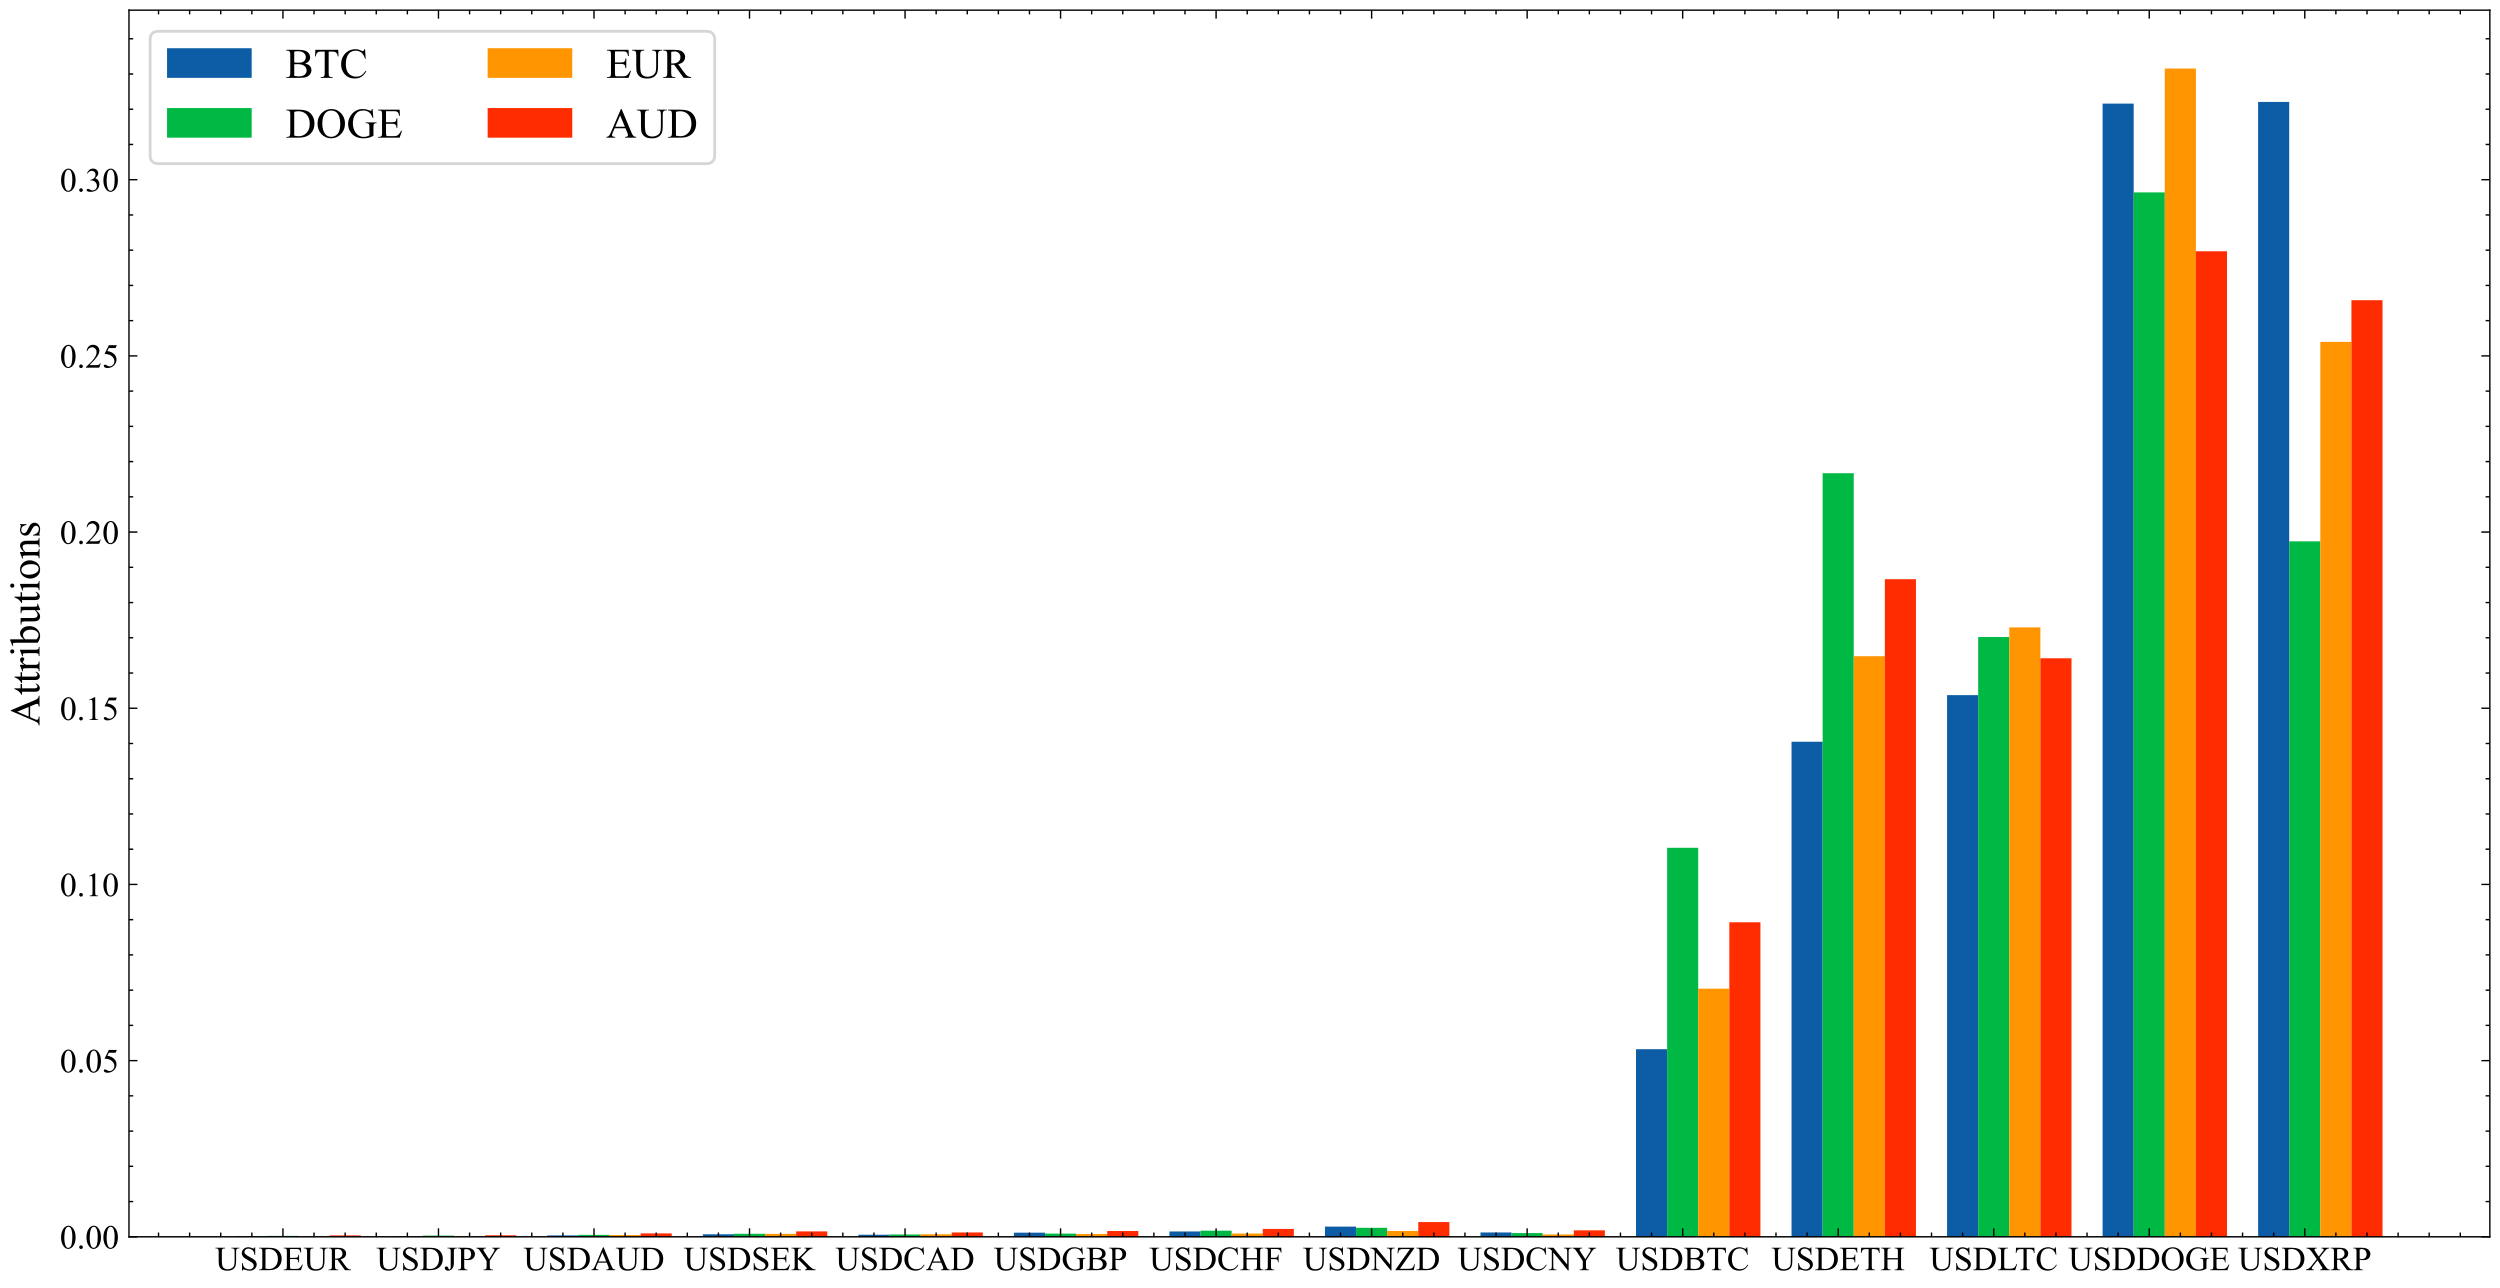 <?xml version="1.0" encoding="utf-8" standalone="no"?>
<!DOCTYPE svg PUBLIC "-//W3C//DTD SVG 1.1//EN"
  "http://www.w3.org/Graphics/SVG/1.1/DTD/svg11.dtd">
<!-- Created with matplotlib (https://matplotlib.org/) -->
<svg height="456.479pt" version="1.1" viewBox="0 0 886.324 456.479" width="886.324pt" xmlns="http://www.w3.org/2000/svg" xmlns:xlink="http://www.w3.org/1999/xlink">
 <defs>
  <style type="text/css">
*{stroke-linecap:butt;stroke-linejoin:round;}
  </style>
 </defs>
 <g id="figure_1">
  <g id="patch_1">
   <path d="M 0 456.479 
L 886.324 456.479 
L 886.324 0 
L 0 0 
z
" style="fill:#ffffff;"/>
  </g>
  <g id="axes_1">
   <g id="patch_2">
    <path d="M 45.724 438.48 
L 882.724 438.48 
L 882.724 3.6 
L 45.724 3.6 
z
" style="fill:#ffffff;"/>
   </g>
   <g id="patch_3">
    <path clip-path="url(#p3de3031d1c)" d="M 83.77 438.48 
L 94.797 438.48 
L 94.797 438.287 
L 83.77 438.287 
z
" style="fill:#0c5da5;"/>
   </g>
   <g id="patch_4">
    <path clip-path="url(#p3de3031d1c)" d="M 138.908 438.48 
L 149.936 438.48 
L 149.936 438.264 
L 138.908 438.264 
z
" style="fill:#0c5da5;"/>
   </g>
   <g id="patch_5">
    <path clip-path="url(#p3de3031d1c)" d="M 194.046 438.48 
L 205.074 438.48 
L 205.074 437.974 
L 194.046 437.974 
z
" style="fill:#0c5da5;"/>
   </g>
   <g id="patch_6">
    <path clip-path="url(#p3de3031d1c)" d="M 249.185 438.48 
L 260.212 438.48 
L 260.212 437.576 
L 249.185 437.576 
z
" style="fill:#0c5da5;"/>
   </g>
   <g id="patch_7">
    <path clip-path="url(#p3de3031d1c)" d="M 304.323 438.48 
L 315.351 438.48 
L 315.351 437.749 
L 304.323 437.749 
z
" style="fill:#0c5da5;"/>
   </g>
   <g id="patch_8">
    <path clip-path="url(#p3de3031d1c)" d="M 359.461 438.48 
L 370.489 438.48 
L 370.489 437.02 
L 359.461 437.02 
z
" style="fill:#0c5da5;"/>
   </g>
   <g id="patch_9">
    <path clip-path="url(#p3de3031d1c)" d="M 414.6 438.48 
L 425.627 438.48 
L 425.627 436.587 
L 414.6 436.587 
z
" style="fill:#0c5da5;"/>
   </g>
   <g id="patch_10">
    <path clip-path="url(#p3de3031d1c)" d="M 469.738 438.48 
L 480.766 438.48 
L 480.766 434.878 
L 469.738 434.878 
z
" style="fill:#0c5da5;"/>
   </g>
   <g id="patch_11">
    <path clip-path="url(#p3de3031d1c)" d="M 524.876 438.48 
L 535.904 438.48 
L 535.904 436.944 
L 524.876 436.944 
z
" style="fill:#0c5da5;"/>
   </g>
   <g id="patch_12">
    <path clip-path="url(#p3de3031d1c)" d="M 580.015 438.48 
L 591.042 438.48 
L 591.042 371.966 
L 580.015 371.966 
z
" style="fill:#0c5da5;"/>
   </g>
   <g id="patch_13">
    <path clip-path="url(#p3de3031d1c)" d="M 635.153 438.48 
L 646.181 438.48 
L 646.181 262.963 
L 635.153 262.963 
z
" style="fill:#0c5da5;"/>
   </g>
   <g id="patch_14">
    <path clip-path="url(#p3de3031d1c)" d="M 690.291 438.48 
L 701.319 438.48 
L 701.319 246.442 
L 690.291 246.442 
z
" style="fill:#0c5da5;"/>
   </g>
   <g id="patch_15">
    <path clip-path="url(#p3de3031d1c)" d="M 745.43 438.48 
L 756.457 438.48 
L 756.457 36.719 
L 745.43 36.719 
z
" style="fill:#0c5da5;"/>
   </g>
   <g id="patch_16">
    <path clip-path="url(#p3de3031d1c)" d="M 800.568 438.48 
L 811.596 438.48 
L 811.596 36.127 
L 800.568 36.127 
z
" style="fill:#0c5da5;"/>
   </g>
   <g id="patch_17">
    <path clip-path="url(#p3de3031d1c)" d="M 94.797 438.48 
L 105.825 438.48 
L 105.825 438.158 
L 94.797 438.158 
z
" style="fill:#00b945;"/>
   </g>
   <g id="patch_18">
    <path clip-path="url(#p3de3031d1c)" d="M 149.936 438.48 
L 160.963 438.48 
L 160.963 438.052 
L 149.936 438.052 
z
" style="fill:#00b945;"/>
   </g>
   <g id="patch_19">
    <path clip-path="url(#p3de3031d1c)" d="M 205.074 438.48 
L 216.102 438.48 
L 216.102 437.789 
L 205.074 437.789 
z
" style="fill:#00b945;"/>
   </g>
   <g id="patch_20">
    <path clip-path="url(#p3de3031d1c)" d="M 260.212 438.48 
L 271.24 438.48 
L 271.24 437.427 
L 260.212 437.427 
z
" style="fill:#00b945;"/>
   </g>
   <g id="patch_21">
    <path clip-path="url(#p3de3031d1c)" d="M 315.351 438.48 
L 326.378 438.48 
L 326.378 437.652 
L 315.351 437.652 
z
" style="fill:#00b945;"/>
   </g>
   <g id="patch_22">
    <path clip-path="url(#p3de3031d1c)" d="M 370.489 438.48 
L 381.517 438.48 
L 381.517 437.353 
L 370.489 437.353 
z
" style="fill:#00b945;"/>
   </g>
   <g id="patch_23">
    <path clip-path="url(#p3de3031d1c)" d="M 425.627 438.48 
L 436.655 438.48 
L 436.655 436.31 
L 425.627 436.31 
z
" style="fill:#00b945;"/>
   </g>
   <g id="patch_24">
    <path clip-path="url(#p3de3031d1c)" d="M 480.766 438.48 
L 491.793 438.48 
L 491.793 435.297 
L 480.766 435.297 
z
" style="fill:#00b945;"/>
   </g>
   <g id="patch_25">
    <path clip-path="url(#p3de3031d1c)" d="M 535.904 438.48 
L 546.932 438.48 
L 546.932 437.157 
L 535.904 437.157 
z
" style="fill:#00b945;"/>
   </g>
   <g id="patch_26">
    <path clip-path="url(#p3de3031d1c)" d="M 591.042 438.48 
L 602.07 438.48 
L 602.07 300.58 
L 591.042 300.58 
z
" style="fill:#00b945;"/>
   </g>
   <g id="patch_27">
    <path clip-path="url(#p3de3031d1c)" d="M 646.181 438.48 
L 657.208 438.48 
L 657.208 167.754 
L 646.181 167.754 
z
" style="fill:#00b945;"/>
   </g>
   <g id="patch_28">
    <path clip-path="url(#p3de3031d1c)" d="M 701.319 438.48 
L 712.347 438.48 
L 712.347 225.835 
L 701.319 225.835 
z
" style="fill:#00b945;"/>
   </g>
   <g id="patch_29">
    <path clip-path="url(#p3de3031d1c)" d="M 756.457 438.48 
L 767.485 438.48 
L 767.485 68.205 
L 756.457 68.205 
z
" style="fill:#00b945;"/>
   </g>
   <g id="patch_30">
    <path clip-path="url(#p3de3031d1c)" d="M 811.596 438.48 
L 822.623 438.48 
L 822.623 191.927 
L 811.596 191.927 
z
" style="fill:#00b945;"/>
   </g>
   <g id="patch_31">
    <path clip-path="url(#p3de3031d1c)" d="M 105.825 438.48 
L 116.853 438.48 
L 116.853 438.322 
L 105.825 438.322 
z
" style="fill:#ff9500;"/>
   </g>
   <g id="patch_32">
    <path clip-path="url(#p3de3031d1c)" d="M 160.963 438.48 
L 171.991 438.48 
L 171.991 438.322 
L 160.963 438.322 
z
" style="fill:#ff9500;"/>
   </g>
   <g id="patch_33">
    <path clip-path="url(#p3de3031d1c)" d="M 216.102 438.48 
L 227.129 438.48 
L 227.129 437.867 
L 216.102 437.867 
z
" style="fill:#ff9500;"/>
   </g>
   <g id="patch_34">
    <path clip-path="url(#p3de3031d1c)" d="M 271.24 438.48 
L 282.268 438.48 
L 282.268 437.441 
L 271.24 437.441 
z
" style="fill:#ff9500;"/>
   </g>
   <g id="patch_35">
    <path clip-path="url(#p3de3031d1c)" d="M 326.378 438.48 
L 337.406 438.48 
L 337.406 437.572 
L 326.378 437.572 
z
" style="fill:#ff9500;"/>
   </g>
   <g id="patch_36">
    <path clip-path="url(#p3de3031d1c)" d="M 381.517 438.48 
L 392.544 438.48 
L 392.544 437.48 
L 381.517 437.48 
z
" style="fill:#ff9500;"/>
   </g>
   <g id="patch_37">
    <path clip-path="url(#p3de3031d1c)" d="M 436.655 438.48 
L 447.683 438.48 
L 447.683 437.333 
L 436.655 437.333 
z
" style="fill:#ff9500;"/>
   </g>
   <g id="patch_38">
    <path clip-path="url(#p3de3031d1c)" d="M 491.793 438.48 
L 502.821 438.48 
L 502.821 436.397 
L 491.793 436.397 
z
" style="fill:#ff9500;"/>
   </g>
   <g id="patch_39">
    <path clip-path="url(#p3de3031d1c)" d="M 546.932 438.48 
L 557.959 438.48 
L 557.959 437.643 
L 546.932 437.643 
z
" style="fill:#ff9500;"/>
   </g>
   <g id="patch_40">
    <path clip-path="url(#p3de3031d1c)" d="M 602.07 438.48 
L 613.098 438.48 
L 613.098 350.517 
L 602.07 350.517 
z
" style="fill:#ff9500;"/>
   </g>
   <g id="patch_41">
    <path clip-path="url(#p3de3031d1c)" d="M 657.208 438.48 
L 668.236 438.48 
L 668.236 232.652 
L 657.208 232.652 
z
" style="fill:#ff9500;"/>
   </g>
   <g id="patch_42">
    <path clip-path="url(#p3de3031d1c)" d="M 712.347 438.48 
L 723.374 438.48 
L 723.374 222.434 
L 712.347 222.434 
z
" style="fill:#ff9500;"/>
   </g>
   <g id="patch_43">
    <path clip-path="url(#p3de3031d1c)" d="M 767.485 438.48 
L 778.513 438.48 
L 778.513 24.309 
L 767.485 24.309 
z
" style="fill:#ff9500;"/>
   </g>
   <g id="patch_44">
    <path clip-path="url(#p3de3031d1c)" d="M 822.623 438.48 
L 833.651 438.48 
L 833.651 121.206 
L 822.623 121.206 
z
" style="fill:#ff9500;"/>
   </g>
   <g id="patch_45">
    <path clip-path="url(#p3de3031d1c)" d="M 116.853 438.48 
L 127.88 438.48 
L 127.88 437.991 
L 116.853 437.991 
z
" style="fill:#ff2c00;"/>
   </g>
   <g id="patch_46">
    <path clip-path="url(#p3de3031d1c)" d="M 171.991 438.48 
L 183.019 438.48 
L 183.019 437.933 
L 171.991 437.933 
z
" style="fill:#ff2c00;"/>
   </g>
   <g id="patch_47">
    <path clip-path="url(#p3de3031d1c)" d="M 227.129 438.48 
L 238.157 438.48 
L 238.157 437.266 
L 227.129 437.266 
z
" style="fill:#ff2c00;"/>
   </g>
   <g id="patch_48">
    <path clip-path="url(#p3de3031d1c)" d="M 282.268 438.48 
L 293.295 438.48 
L 293.295 436.575 
L 282.268 436.575 
z
" style="fill:#ff2c00;"/>
   </g>
   <g id="patch_49">
    <path clip-path="url(#p3de3031d1c)" d="M 337.406 438.48 
L 348.434 438.48 
L 348.434 436.957 
L 337.406 436.957 
z
" style="fill:#ff2c00;"/>
   </g>
   <g id="patch_50">
    <path clip-path="url(#p3de3031d1c)" d="M 392.544 438.48 
L 403.572 438.48 
L 403.572 436.432 
L 392.544 436.432 
z
" style="fill:#ff2c00;"/>
   </g>
   <g id="patch_51">
    <path clip-path="url(#p3de3031d1c)" d="M 447.683 438.48 
L 458.71 438.48 
L 458.71 435.689 
L 447.683 435.689 
z
" style="fill:#ff2c00;"/>
   </g>
   <g id="patch_52">
    <path clip-path="url(#p3de3031d1c)" d="M 502.821 438.48 
L 513.849 438.48 
L 513.849 433.264 
L 502.821 433.264 
z
" style="fill:#ff2c00;"/>
   </g>
   <g id="patch_53">
    <path clip-path="url(#p3de3031d1c)" d="M 557.959 438.48 
L 568.987 438.48 
L 568.987 436.182 
L 557.959 436.182 
z
" style="fill:#ff2c00;"/>
   </g>
   <g id="patch_54">
    <path clip-path="url(#p3de3031d1c)" d="M 613.098 438.48 
L 624.125 438.48 
L 624.125 326.969 
L 613.098 326.969 
z
" style="fill:#ff2c00;"/>
   </g>
   <g id="patch_55">
    <path clip-path="url(#p3de3031d1c)" d="M 668.236 438.48 
L 679.264 438.48 
L 679.264 205.354 
L 668.236 205.354 
z
" style="fill:#ff2c00;"/>
   </g>
   <g id="patch_56">
    <path clip-path="url(#p3de3031d1c)" d="M 723.374 438.48 
L 734.402 438.48 
L 734.402 233.378 
L 723.374 233.378 
z
" style="fill:#ff2c00;"/>
   </g>
   <g id="patch_57">
    <path clip-path="url(#p3de3031d1c)" d="M 778.513 438.48 
L 789.54 438.48 
L 789.54 89.072 
L 778.513 89.072 
z
" style="fill:#ff2c00;"/>
   </g>
   <g id="patch_58">
    <path clip-path="url(#p3de3031d1c)" d="M 833.651 438.48 
L 844.679 438.48 
L 844.679 106.432 
L 833.651 106.432 
z
" style="fill:#ff2c00;"/>
   </g>
   <g id="matplotlib.axis_1">
    <g id="xtick_1">
     <g id="line2d_1">
      <defs>
       <path d="M 0 0 
L 0 -3 
" id="m3694619250" style="stroke:#000000;stroke-width:0.5;"/>
      </defs>
      <g>
       <use style="stroke:#000000;stroke-width:0.5;" x="100.311" xlink:href="#m3694619250" y="438.48"/>
      </g>
     </g>
     <g id="line2d_2">
      <defs>
       <path d="M 0 0 
L 0 3 
" id="m0c716502e3" style="stroke:#000000;stroke-width:0.5;"/>
      </defs>
      <g>
       <use style="stroke:#000000;stroke-width:0.5;" x="100.311" xlink:href="#m0c716502e3" y="3.6"/>
      </g>
     </g>
     <g id="text_1">
      <!-- USDEUR -->
      <defs>
       <path d="M 47.703 64.406 
L 47.703 66.219 
L 71.141 66.219 
L 71.141 64.406 
L 68.656 64.406 
Q 64.75 64.406 62.641 61.141 
Q 61.625 59.625 61.625 54.109 
L 61.625 27.25 
Q 61.625 17.281 59.641 11.781 
Q 57.672 6.297 51.875 2.359 
Q 46.094 -1.562 36.141 -1.562 
Q 25.297 -1.562 19.672 2.188 
Q 14.062 5.953 11.719 12.312 
Q 10.156 16.656 10.156 28.609 
L 10.156 54.5 
Q 10.156 60.594 8.469 62.5 
Q 6.781 64.406 3.031 64.406 
L 0.531 64.406 
L 0.531 66.219 
L 29.156 66.219 
L 29.156 64.406 
L 26.609 64.406 
Q 22.516 64.406 20.75 61.812 
Q 19.531 60.062 19.531 54.5 
L 19.531 25.641 
Q 19.531 21.781 20.234 16.797 
Q 20.953 11.812 22.797 9.031 
Q 24.656 6.25 28.141 4.438 
Q 31.641 2.641 36.719 2.641 
Q 43.219 2.641 48.344 5.469 
Q 53.469 8.297 55.344 12.719 
Q 57.234 17.141 57.234 27.688 
L 57.234 54.5 
Q 57.234 60.688 55.859 62.25 
Q 53.953 64.406 50.203 64.406 
z
" id="TimesNewRomanPSMT-85"/>
       <path d="M 45.844 67.719 
L 45.844 44.828 
L 44.047 44.828 
Q 43.172 51.422 40.891 55.328 
Q 38.625 59.234 34.422 61.516 
Q 30.219 63.812 25.734 63.812 
Q 20.656 63.812 17.328 60.719 
Q 14.016 57.625 14.016 53.656 
Q 14.016 50.641 16.109 48.141 
Q 19.141 44.484 30.516 38.375 
Q 39.797 33.406 43.188 30.734 
Q 46.578 28.078 48.406 24.453 
Q 50.25 20.844 50.25 16.891 
Q 50.25 9.375 44.406 3.922 
Q 38.578 -1.516 29.391 -1.516 
Q 26.516 -1.516 23.969 -1.078 
Q 22.469 -0.828 17.703 0.703 
Q 12.938 2.25 11.672 2.25 
Q 10.453 2.25 9.734 1.516 
Q 9.031 0.781 8.688 -1.516 
L 6.891 -1.516 
L 6.891 21.188 
L 8.688 21.188 
Q 9.969 14.062 12.109 10.516 
Q 14.266 6.984 18.672 4.641 
Q 23.094 2.297 28.375 2.297 
Q 34.469 2.297 38 5.516 
Q 41.547 8.734 41.547 13.141 
Q 41.547 15.578 40.203 18.062 
Q 38.875 20.562 36.031 22.703 
Q 34.125 24.172 25.625 28.922 
Q 17.141 33.688 13.547 36.516 
Q 9.969 39.359 8.109 42.766 
Q 6.25 46.188 6.25 50.297 
Q 6.25 57.422 11.719 62.562 
Q 17.188 67.719 25.641 67.719 
Q 30.906 67.719 36.812 65.141 
Q 39.547 63.922 40.672 63.922 
Q 41.938 63.922 42.75 64.672 
Q 43.562 65.438 44.047 67.719 
z
" id="TimesNewRomanPSMT-83"/>
       <path d="M 1.703 0 
L 1.703 1.812 
L 4.203 1.812 
Q 8.406 1.812 10.156 4.5 
Q 11.234 6.109 11.234 11.719 
L 11.234 54.5 
Q 11.234 60.688 9.859 62.25 
Q 7.953 64.406 4.203 64.406 
L 1.703 64.406 
L 1.703 66.219 
L 28.656 66.219 
Q 43.5 66.219 51.234 62.844 
Q 58.984 59.469 63.688 51.609 
Q 68.406 43.75 68.406 33.453 
Q 68.406 19.625 60.016 10.359 
Q 50.594 0 31.297 0 
z
M 20.609 4.781 
Q 26.812 3.422 31 3.422 
Q 42.328 3.422 49.797 11.375 
Q 57.281 19.344 57.281 32.953 
Q 57.281 46.688 49.797 54.594 
Q 42.328 62.5 30.609 62.5 
Q 26.219 62.5 20.609 61.078 
z
" id="TimesNewRomanPSMT-68"/>
       <path d="M 20.906 62.594 
L 20.906 36.422 
L 35.453 36.422 
Q 41.109 36.422 43.016 38.141 
Q 45.562 40.375 45.844 46.047 
L 47.656 46.047 
L 47.656 23 
L 45.844 23 
Q 45.172 27.828 44.484 29.203 
Q 43.609 30.906 41.594 31.875 
Q 39.594 32.859 35.453 32.859 
L 20.906 32.859 
L 20.906 11.031 
Q 20.906 6.641 21.297 5.688 
Q 21.688 4.734 22.656 4.172 
Q 23.641 3.609 26.375 3.609 
L 37.594 3.609 
Q 43.219 3.609 45.75 4.391 
Q 48.297 5.172 50.641 7.469 
Q 53.656 10.5 56.844 16.609 
L 58.797 16.609 
L 53.078 0 
L 2.047 0 
L 2.047 1.812 
L 4.391 1.812 
Q 6.734 1.812 8.844 2.938 
Q 10.406 3.719 10.969 5.281 
Q 11.531 6.844 11.531 11.672 
L 11.531 54.688 
Q 11.531 60.984 10.25 62.453 
Q 8.5 64.406 4.391 64.406 
L 2.047 64.406 
L 2.047 66.219 
L 53.078 66.219 
L 53.812 51.703 
L 51.906 51.703 
Q 50.875 56.938 49.625 58.891 
Q 48.391 60.844 45.953 61.859 
Q 44 62.594 39.062 62.594 
z
" id="TimesNewRomanPSMT-69"/>
       <path d="M 67.578 0 
L 49.906 0 
L 27.484 30.953 
Q 25 30.859 23.438 30.859 
Q 22.797 30.859 22.062 30.875 
Q 21.344 30.906 20.562 30.953 
L 20.562 11.719 
Q 20.562 5.469 21.922 3.953 
Q 23.781 1.812 27.484 1.812 
L 30.078 1.812 
L 30.078 0 
L 1.703 0 
L 1.703 1.812 
L 4.203 1.812 
Q 8.406 1.812 10.203 4.547 
Q 11.234 6.062 11.234 11.719 
L 11.234 54.5 
Q 11.234 60.75 9.859 62.25 
Q 7.953 64.406 4.203 64.406 
L 1.703 64.406 
L 1.703 66.219 
L 25.828 66.219 
Q 36.375 66.219 41.375 64.672 
Q 46.391 63.141 49.875 59.016 
Q 53.375 54.891 53.375 49.172 
Q 53.375 43.062 49.391 38.562 
Q 45.406 34.078 37.062 32.234 
L 50.734 13.234 
Q 55.422 6.688 58.781 4.531 
Q 62.156 2.391 67.578 1.812 
z
M 20.562 34.031 
Q 21.484 34.031 22.172 34 
Q 22.859 33.984 23.297 33.984 
Q 32.766 33.984 37.578 38.078 
Q 42.391 42.188 42.391 48.531 
Q 42.391 54.734 38.5 58.609 
Q 34.625 62.5 28.219 62.5 
Q 25.391 62.5 20.562 61.578 
z
" id="TimesNewRomanPSMT-82"/>
      </defs>
      <g transform="translate(76.308 450.312)scale(0.12 -0.12)">
       <use xlink:href="#TimesNewRomanPSMT-85"/>
       <use x="72.217" xlink:href="#TimesNewRomanPSMT-83"/>
       <use x="127.832" xlink:href="#TimesNewRomanPSMT-68"/>
       <use x="200.049" xlink:href="#TimesNewRomanPSMT-69"/>
       <use x="261.133" xlink:href="#TimesNewRomanPSMT-85"/>
       <use x="333.35" xlink:href="#TimesNewRomanPSMT-82"/>
      </g>
     </g>
    </g>
    <g id="xtick_2">
     <g id="line2d_3">
      <g>
       <use style="stroke:#000000;stroke-width:0.5;" x="155.45" xlink:href="#m3694619250" y="438.48"/>
      </g>
     </g>
     <g id="line2d_4">
      <g>
       <use style="stroke:#000000;stroke-width:0.5;" x="155.45" xlink:href="#m0c716502e3" y="3.6"/>
      </g>
     </g>
     <g id="text_2">
      <!-- USDJPY -->
      <defs>
       <path d="M 9.969 64.406 
L 9.969 66.219 
L 38.328 66.219 
L 38.328 64.406 
L 35.938 64.406 
Q 31.891 64.406 30.031 62.016 
Q 28.859 60.453 28.859 54.5 
L 28.859 22.125 
Q 28.859 14.656 27.219 10.016 
Q 25.594 5.375 21.578 1.922 
Q 17.578 -1.516 11.922 -1.516 
Q 7.328 -1.516 4.688 0.75 
Q 2.047 3.031 2.047 5.953 
Q 2.047 8.344 3.266 9.578 
Q 4.891 11.078 7.031 11.078 
Q 8.594 11.078 9.828 10.047 
Q 11.078 9.031 12.984 4.594 
Q 14.109 1.953 15.875 1.953 
Q 17.188 1.953 18.328 3.562 
Q 19.484 5.172 19.484 9.281 
L 19.484 54.5 
Q 19.484 59.516 18.844 61.141 
Q 18.359 62.359 16.797 63.234 
Q 14.703 64.406 12.359 64.406 
z
" id="TimesNewRomanPSMT-74"/>
       <path d="M 20.516 31 
L 20.516 11.719 
Q 20.516 5.469 21.875 3.953 
Q 23.734 1.812 27.484 1.812 
L 30.031 1.812 
L 30.031 0 
L 1.656 0 
L 1.656 1.812 
L 4.156 1.812 
Q 8.344 1.812 10.156 4.547 
Q 11.141 6.062 11.141 11.719 
L 11.141 54.5 
Q 11.141 60.75 9.812 62.25 
Q 7.906 64.406 4.156 64.406 
L 1.656 64.406 
L 1.656 66.219 
L 25.922 66.219 
Q 34.812 66.219 39.938 64.375 
Q 45.062 62.547 48.578 58.203 
Q 52.094 53.859 52.094 47.906 
Q 52.094 39.797 46.75 34.719 
Q 41.406 29.641 31.641 29.641 
Q 29.25 29.641 26.469 29.984 
Q 23.688 30.328 20.516 31 
z
M 20.516 33.797 
Q 23.094 33.297 25.094 33.047 
Q 27.094 32.812 28.516 32.812 
Q 33.594 32.812 37.281 36.734 
Q 40.969 40.672 40.969 46.922 
Q 40.969 51.219 39.203 54.906 
Q 37.453 58.594 34.219 60.422 
Q 31 62.25 26.906 62.25 
Q 24.422 62.25 20.516 61.328 
z
" id="TimesNewRomanPSMT-80"/>
       <path d="M 47.656 66.219 
L 70.75 66.219 
L 70.75 64.406 
L 69.484 64.406 
Q 68.219 64.406 65.766 63.281 
Q 63.328 62.156 61.328 60.047 
Q 59.328 57.953 56.391 53.219 
L 40.438 28.078 
L 40.438 11.469 
Q 40.438 5.375 41.797 3.859 
Q 43.656 1.812 47.656 1.812 
L 49.812 1.812 
L 49.812 0 
L 21.688 0 
L 21.688 1.812 
L 24.031 1.812 
Q 28.219 1.812 29.984 4.344 
Q 31.062 5.906 31.062 11.469 
L 31.062 27.156 
L 12.891 54.891 
Q 9.672 59.766 8.516 60.984 
Q 7.375 62.203 3.766 63.922 
Q 2.781 64.406 0.922 64.406 
L 0.922 66.219 
L 29.25 66.219 
L 29.25 64.406 
L 27.781 64.406 
Q 25.484 64.406 23.547 63.328 
Q 21.625 62.25 21.625 60.109 
Q 21.625 58.344 24.609 53.766 
L 38.422 32.422 
L 51.422 52.828 
Q 54.344 57.422 54.344 59.672 
Q 54.344 61.031 53.641 62.109 
Q 52.938 63.188 51.609 63.797 
Q 50.297 64.406 47.656 64.406 
z
" id="TimesNewRomanPSMT-89"/>
      </defs>
      <g transform="translate(133.442 450.312)scale(0.12 -0.12)">
       <use xlink:href="#TimesNewRomanPSMT-85"/>
       <use x="72.217" xlink:href="#TimesNewRomanPSMT-83"/>
       <use x="127.832" xlink:href="#TimesNewRomanPSMT-68"/>
       <use x="200.049" xlink:href="#TimesNewRomanPSMT-74"/>
       <use x="238.965" xlink:href="#TimesNewRomanPSMT-80"/>
       <use x="294.58" xlink:href="#TimesNewRomanPSMT-89"/>
      </g>
     </g>
    </g>
    <g id="xtick_3">
     <g id="line2d_5">
      <g>
       <use style="stroke:#000000;stroke-width:0.5;" x="210.588" xlink:href="#m3694619250" y="438.48"/>
      </g>
     </g>
     <g id="line2d_6">
      <g>
       <use style="stroke:#000000;stroke-width:0.5;" x="210.588" xlink:href="#m0c716502e3" y="3.6"/>
      </g>
     </g>
     <g id="text_3">
      <!-- USDAUD -->
      <defs>
       <path d="M 45.75 22.172 
L 20.125 22.172 
L 15.625 11.719 
Q 13.969 7.859 13.969 5.953 
Q 13.969 4.438 15.406 3.297 
Q 16.844 2.156 21.625 1.812 
L 21.625 0 
L 0.781 0 
L 0.781 1.812 
Q 4.938 2.547 6.156 3.719 
Q 8.641 6.062 11.672 13.234 
L 34.969 67.719 
L 36.672 67.719 
L 59.719 12.641 
Q 62.5 6 64.766 4.016 
Q 67.047 2.047 71.094 1.812 
L 71.094 0 
L 44.969 0 
L 44.969 1.812 
Q 48.922 2 50.312 3.125 
Q 51.703 4.25 51.703 5.859 
Q 51.703 8.016 49.75 12.641 
z
M 44.391 25.781 
L 33.156 52.547 
L 21.625 25.781 
z
" id="TimesNewRomanPSMT-65"/>
      </defs>
      <g transform="translate(185.586 450.312)scale(0.12 -0.12)">
       <use xlink:href="#TimesNewRomanPSMT-85"/>
       <use x="72.217" xlink:href="#TimesNewRomanPSMT-83"/>
       <use x="127.832" xlink:href="#TimesNewRomanPSMT-68"/>
       <use x="200.049" xlink:href="#TimesNewRomanPSMT-65"/>
       <use x="272.266" xlink:href="#TimesNewRomanPSMT-85"/>
       <use x="344.482" xlink:href="#TimesNewRomanPSMT-68"/>
      </g>
     </g>
    </g>
    <g id="xtick_4">
     <g id="line2d_7">
      <g>
       <use style="stroke:#000000;stroke-width:0.5;" x="265.726" xlink:href="#m3694619250" y="438.48"/>
      </g>
     </g>
     <g id="line2d_8">
      <g>
       <use style="stroke:#000000;stroke-width:0.5;" x="265.726" xlink:href="#m0c716502e3" y="3.6"/>
      </g>
     </g>
     <g id="text_4">
      <!-- USDSEK -->
      <defs>
       <path d="M 29.891 36.719 
L 54.297 12.453 
Q 60.297 6.453 64.547 4.266 
Q 68.797 2.094 73.047 1.812 
L 73.047 0 
L 41.547 0 
L 41.547 1.812 
Q 44.391 1.812 45.625 2.766 
Q 46.875 3.719 46.875 4.891 
Q 46.875 6.062 46.406 6.984 
Q 45.953 7.906 43.359 10.453 
L 20.516 33.062 
L 20.516 11.719 
Q 20.516 6.688 21.141 5.078 
Q 21.625 3.859 23.188 2.984 
Q 25.297 1.812 27.641 1.812 
L 29.891 1.812 
L 29.891 0 
L 1.656 0 
L 1.656 1.812 
L 4 1.812 
Q 8.109 1.812 9.969 4.203 
Q 11.141 5.766 11.141 11.719 
L 11.141 54.5 
Q 11.141 59.516 10.5 61.188 
Q 10.016 62.359 8.5 63.234 
Q 6.344 64.406 4 64.406 
L 1.656 64.406 
L 1.656 66.219 
L 29.891 66.219 
L 29.891 64.406 
L 27.641 64.406 
Q 25.344 64.406 23.188 63.281 
Q 21.688 62.5 21.094 60.938 
Q 20.516 59.375 20.516 54.5 
L 20.516 34.234 
Q 21.484 35.156 27.203 40.438 
Q 41.703 53.719 44.734 58.156 
Q 46.047 60.109 46.047 61.578 
Q 46.047 62.703 45.016 63.547 
Q 44 64.406 41.547 64.406 
L 40.047 64.406 
L 40.047 66.219 
L 64.359 66.219 
L 64.359 64.406 
Q 62.203 64.359 60.438 63.812 
Q 58.688 63.281 56.141 61.734 
Q 53.609 60.203 49.906 56.781 
Q 48.828 55.812 39.984 46.781 
z
" id="TimesNewRomanPSMT-75"/>
      </defs>
      <g transform="translate(242.389 450.312)scale(0.12 -0.12)">
       <use xlink:href="#TimesNewRomanPSMT-85"/>
       <use x="72.217" xlink:href="#TimesNewRomanPSMT-83"/>
       <use x="127.832" xlink:href="#TimesNewRomanPSMT-68"/>
       <use x="200.049" xlink:href="#TimesNewRomanPSMT-83"/>
       <use x="255.664" xlink:href="#TimesNewRomanPSMT-69"/>
       <use x="316.748" xlink:href="#TimesNewRomanPSMT-75"/>
      </g>
     </g>
    </g>
    <g id="xtick_5">
     <g id="line2d_9">
      <g>
       <use style="stroke:#000000;stroke-width:0.5;" x="320.865" xlink:href="#m3694619250" y="438.48"/>
      </g>
     </g>
     <g id="line2d_10">
      <g>
       <use style="stroke:#000000;stroke-width:0.5;" x="320.865" xlink:href="#m0c716502e3" y="3.6"/>
      </g>
     </g>
     <g id="text_5">
      <!-- USDCAD -->
      <defs>
       <path d="M 60.203 67.719 
L 61.719 45.219 
L 60.203 45.219 
Q 57.172 55.328 51.562 59.766 
Q 45.953 64.203 38.094 64.203 
Q 31.5 64.203 26.172 60.859 
Q 20.844 57.516 17.797 50.188 
Q 14.75 42.875 14.75 31.984 
Q 14.75 23 17.625 16.406 
Q 20.516 9.812 26.297 6.297 
Q 32.078 2.781 39.5 2.781 
Q 45.953 2.781 50.875 5.531 
Q 55.812 8.297 61.719 16.5 
L 63.234 15.531 
Q 58.25 6.688 51.609 2.578 
Q 44.969 -1.516 35.844 -1.516 
Q 19.391 -1.516 10.359 10.688 
Q 3.609 19.781 3.609 32.078 
Q 3.609 42 8.047 50.297 
Q 12.5 58.594 20.281 63.156 
Q 28.078 67.719 37.312 67.719 
Q 44.484 67.719 51.469 64.203 
Q 53.516 63.141 54.391 63.141 
Q 55.719 63.141 56.688 64.062 
Q 57.953 65.375 58.5 67.719 
z
" id="TimesNewRomanPSMT-67"/>
      </defs>
      <g transform="translate(296.193 450.312)scale(0.12 -0.12)">
       <use xlink:href="#TimesNewRomanPSMT-85"/>
       <use x="72.217" xlink:href="#TimesNewRomanPSMT-83"/>
       <use x="127.832" xlink:href="#TimesNewRomanPSMT-68"/>
       <use x="200.049" xlink:href="#TimesNewRomanPSMT-67"/>
       <use x="266.748" xlink:href="#TimesNewRomanPSMT-65"/>
       <use x="338.965" xlink:href="#TimesNewRomanPSMT-68"/>
      </g>
     </g>
    </g>
    <g id="xtick_6">
     <g id="line2d_11">
      <g>
       <use style="stroke:#000000;stroke-width:0.5;" x="376.003" xlink:href="#m3694619250" y="438.48"/>
      </g>
     </g>
     <g id="line2d_12">
      <g>
       <use style="stroke:#000000;stroke-width:0.5;" x="376.003" xlink:href="#m0c716502e3" y="3.6"/>
      </g>
     </g>
     <g id="text_6">
      <!-- USDGBP -->
      <defs>
       <path d="M 61.375 67.719 
L 63.094 46.828 
L 61.375 46.828 
Q 58.797 54.641 54.688 58.594 
Q 48.781 64.312 39.5 64.312 
Q 26.859 64.312 20.266 54.297 
Q 14.75 45.844 14.75 34.188 
Q 14.75 24.703 18.406 16.891 
Q 22.078 9.078 28 5.438 
Q 33.938 1.812 40.188 1.812 
Q 43.844 1.812 47.266 2.734 
Q 50.688 3.656 53.859 5.469 
L 53.859 24.609 
Q 53.859 29.594 53.094 31.125 
Q 52.344 32.672 50.75 33.469 
Q 49.172 34.281 45.172 34.281 
L 45.172 36.141 
L 70.797 36.141 
L 70.797 34.281 
L 69.578 34.281 
Q 65.766 34.281 64.359 31.734 
Q 63.375 29.938 63.375 24.609 
L 63.375 4.344 
Q 57.766 1.312 52.297 -0.094 
Q 46.828 -1.516 40.141 -1.516 
Q 20.953 -1.516 10.984 10.797 
Q 3.516 20.016 3.516 32.078 
Q 3.516 40.828 7.719 48.828 
Q 12.703 58.344 21.391 63.484 
Q 28.656 67.719 38.578 67.719 
Q 42.188 67.719 45.141 67.125 
Q 48.094 66.547 53.516 64.547 
Q 56.25 63.531 57.172 63.531 
Q 58.109 63.531 58.766 64.375 
Q 59.422 65.234 59.578 67.719 
z
" id="TimesNewRomanPSMT-71"/>
       <path d="M 46.188 33.797 
Q 53.078 32.328 56.5 29.109 
Q 61.234 24.609 61.234 18.109 
Q 61.234 13.188 58.109 8.672 
Q 54.984 4.156 49.531 2.078 
Q 44.094 0 32.906 0 
L 1.656 0 
L 1.656 1.812 
L 4.156 1.812 
Q 8.297 1.812 10.109 4.438 
Q 11.234 6.156 11.234 11.719 
L 11.234 54.5 
Q 11.234 60.641 9.812 62.25 
Q 7.906 64.406 4.156 64.406 
L 1.656 64.406 
L 1.656 66.219 
L 30.281 66.219 
Q 38.281 66.219 43.109 65.047 
Q 50.438 63.281 54.297 58.812 
Q 58.156 54.344 58.156 48.531 
Q 58.156 43.562 55.125 39.625 
Q 52.094 35.688 46.188 33.797 
z
M 20.609 36.422 
Q 22.406 36.078 24.719 35.906 
Q 27.047 35.75 29.828 35.75 
Q 36.969 35.75 40.547 37.281 
Q 44.141 38.812 46.047 41.984 
Q 47.953 45.172 47.953 48.922 
Q 47.953 54.734 43.219 58.828 
Q 38.484 62.938 29.391 62.938 
Q 24.516 62.938 20.609 61.859 
z
M 20.609 4.781 
Q 26.266 3.469 31.781 3.469 
Q 40.625 3.469 45.266 7.438 
Q 49.906 11.422 49.906 17.281 
Q 49.906 21.141 47.797 24.703 
Q 45.703 28.266 40.969 30.312 
Q 36.234 32.375 29.25 32.375 
Q 26.219 32.375 24.062 32.266 
Q 21.922 32.172 20.609 31.938 
z
" id="TimesNewRomanPSMT-66"/>
      </defs>
      <g transform="translate(352.328 450.312)scale(0.12 -0.12)">
       <use xlink:href="#TimesNewRomanPSMT-85"/>
       <use x="72.217" xlink:href="#TimesNewRomanPSMT-83"/>
       <use x="127.832" xlink:href="#TimesNewRomanPSMT-68"/>
       <use x="200.049" xlink:href="#TimesNewRomanPSMT-71"/>
       <use x="272.266" xlink:href="#TimesNewRomanPSMT-66"/>
       <use x="338.965" xlink:href="#TimesNewRomanPSMT-80"/>
      </g>
     </g>
    </g>
    <g id="xtick_7">
     <g id="line2d_13">
      <g>
       <use style="stroke:#000000;stroke-width:0.5;" x="431.141" xlink:href="#m3694619250" y="438.48"/>
      </g>
     </g>
     <g id="line2d_14">
      <g>
       <use style="stroke:#000000;stroke-width:0.5;" x="431.141" xlink:href="#m0c716502e3" y="3.6"/>
      </g>
     </g>
     <g id="text_7">
      <!-- USDCHF -->
      <defs>
       <path d="M 20.562 35.5 
L 51.312 35.5 
L 51.312 54.438 
Q 51.312 59.516 50.688 61.141 
Q 50.203 62.359 48.641 63.234 
Q 46.531 64.406 44.188 64.406 
L 41.844 64.406 
L 41.844 66.219 
L 70.172 66.219 
L 70.172 64.406 
L 67.828 64.406 
Q 65.484 64.406 63.375 63.281 
Q 61.812 62.5 61.25 60.906 
Q 60.688 59.328 60.688 54.438 
L 60.688 11.719 
Q 60.688 6.688 61.328 5.078 
Q 61.812 3.859 63.328 2.984 
Q 65.484 1.812 67.828 1.812 
L 70.172 1.812 
L 70.172 0 
L 41.844 0 
L 41.844 1.812 
L 44.188 1.812 
Q 48.25 1.812 50.094 4.203 
Q 51.312 5.766 51.312 11.719 
L 51.312 31.891 
L 20.562 31.891 
L 20.562 11.719 
Q 20.562 6.688 21.188 5.078 
Q 21.688 3.859 23.25 2.984 
Q 25.344 1.812 27.688 1.812 
L 30.078 1.812 
L 30.078 0 
L 1.703 0 
L 1.703 1.812 
L 4.047 1.812 
Q 8.156 1.812 10.016 4.203 
Q 11.188 5.766 11.188 11.719 
L 11.188 54.438 
Q 11.188 59.516 10.547 61.141 
Q 10.062 62.359 8.547 63.234 
Q 6.391 64.406 4.047 64.406 
L 1.703 64.406 
L 1.703 66.219 
L 30.078 66.219 
L 30.078 64.406 
L 27.688 64.406 
Q 25.344 64.406 23.25 63.281 
Q 21.734 62.5 21.141 60.906 
Q 20.562 59.328 20.562 54.438 
z
" id="TimesNewRomanPSMT-72"/>
       <path d="M 20.453 62.594 
L 20.453 36.578 
L 32.516 36.578 
Q 36.672 36.578 38.594 38.406 
Q 40.531 40.234 41.156 45.656 
L 42.969 45.656 
L 42.969 23.25 
L 41.156 23.25 
Q 41.109 27.094 40.156 28.906 
Q 39.203 30.719 37.516 31.609 
Q 35.844 32.516 32.516 32.516 
L 20.453 32.516 
L 20.453 11.719 
Q 20.453 6.688 21.094 5.078 
Q 21.578 3.859 23.141 2.984 
Q 25.297 1.812 27.641 1.812 
L 30.031 1.812 
L 30.031 0 
L 1.609 0 
L 1.609 1.812 
L 3.953 1.812 
Q 8.062 1.812 9.906 4.203 
Q 11.078 5.766 11.078 11.719 
L 11.078 54.5 
Q 11.078 59.516 10.453 61.141 
Q 9.969 62.359 8.453 63.234 
Q 6.344 64.406 3.953 64.406 
L 1.609 64.406 
L 1.609 66.219 
L 50.875 66.219 
L 51.516 51.656 
L 49.812 51.656 
Q 48.531 56.297 46.844 58.469 
Q 45.172 60.641 42.703 61.609 
Q 40.234 62.594 35.062 62.594 
z
" id="TimesNewRomanPSMT-70"/>
      </defs>
      <g transform="translate(407.467 450.312)scale(0.12 -0.12)">
       <use xlink:href="#TimesNewRomanPSMT-85"/>
       <use x="72.217" xlink:href="#TimesNewRomanPSMT-83"/>
       <use x="127.832" xlink:href="#TimesNewRomanPSMT-68"/>
       <use x="200.049" xlink:href="#TimesNewRomanPSMT-67"/>
       <use x="266.748" xlink:href="#TimesNewRomanPSMT-72"/>
       <use x="338.965" xlink:href="#TimesNewRomanPSMT-70"/>
      </g>
     </g>
    </g>
    <g id="xtick_8">
     <g id="line2d_15">
      <g>
       <use style="stroke:#000000;stroke-width:0.5;" x="486.28" xlink:href="#m3694619250" y="438.48"/>
      </g>
     </g>
     <g id="line2d_16">
      <g>
       <use style="stroke:#000000;stroke-width:0.5;" x="486.28" xlink:href="#m0c716502e3" y="3.6"/>
      </g>
     </g>
     <g id="text_8">
      <!-- USDNZD -->
      <defs>
       <path d="M -1.312 66.219 
L 16.656 66.219 
L 57.125 16.547 
L 57.125 54.734 
Q 57.125 60.844 55.766 62.359 
Q 53.953 64.406 50.047 64.406 
L 47.75 64.406 
L 47.75 66.219 
L 70.797 66.219 
L 70.797 64.406 
L 68.453 64.406 
Q 64.266 64.406 62.5 61.859 
Q 61.422 60.297 61.422 54.734 
L 61.422 -1.078 
L 59.672 -1.078 
L 16.016 52.25 
L 16.016 11.469 
Q 16.016 5.375 17.328 3.859 
Q 19.188 1.812 23.047 1.812 
L 25.391 1.812 
L 25.391 0 
L 2.344 0 
L 2.344 1.812 
L 4.641 1.812 
Q 8.891 1.812 10.641 4.344 
Q 11.719 5.906 11.719 11.469 
L 11.719 57.516 
Q 8.844 60.891 7.344 61.953 
Q 5.859 63.031 2.984 63.969 
Q 1.562 64.406 -1.312 64.406 
z
" id="TimesNewRomanPSMT-78"/>
       <path d="M 57.516 66.219 
L 14.016 4 
L 41.156 4 
Q 47.406 4 50.75 6.734 
Q 54.109 9.469 56.688 17.828 
L 58.297 17.531 
L 55.172 0 
L 1.266 0 
L 1.266 1.812 
L 43.75 62.25 
L 22.562 62.25 
Q 17.281 62.25 14.906 61.109 
Q 12.547 59.969 11.297 57.781 
Q 10.062 55.609 9.031 49.656 
L 7.172 49.656 
L 8.547 66.219 
z
" id="TimesNewRomanPSMT-90"/>
      </defs>
      <g transform="translate(461.946 450.312)scale(0.12 -0.12)">
       <use xlink:href="#TimesNewRomanPSMT-85"/>
       <use x="72.217" xlink:href="#TimesNewRomanPSMT-83"/>
       <use x="127.832" xlink:href="#TimesNewRomanPSMT-68"/>
       <use x="200.049" xlink:href="#TimesNewRomanPSMT-78"/>
       <use x="272.266" xlink:href="#TimesNewRomanPSMT-90"/>
       <use x="333.35" xlink:href="#TimesNewRomanPSMT-68"/>
      </g>
     </g>
    </g>
    <g id="xtick_9">
     <g id="line2d_17">
      <g>
       <use style="stroke:#000000;stroke-width:0.5;" x="541.418" xlink:href="#m3694619250" y="438.48"/>
      </g>
     </g>
     <g id="line2d_18">
      <g>
       <use style="stroke:#000000;stroke-width:0.5;" x="541.418" xlink:href="#m0c716502e3" y="3.6"/>
      </g>
     </g>
     <g id="text_9">
      <!-- USDCNY -->
      <g transform="translate(516.747 450.312)scale(0.12 -0.12)">
       <use xlink:href="#TimesNewRomanPSMT-85"/>
       <use x="72.217" xlink:href="#TimesNewRomanPSMT-83"/>
       <use x="127.832" xlink:href="#TimesNewRomanPSMT-68"/>
       <use x="200.049" xlink:href="#TimesNewRomanPSMT-67"/>
       <use x="266.748" xlink:href="#TimesNewRomanPSMT-78"/>
       <use x="338.965" xlink:href="#TimesNewRomanPSMT-89"/>
      </g>
     </g>
    </g>
    <g id="xtick_10">
     <g id="line2d_19">
      <g>
       <use style="stroke:#000000;stroke-width:0.5;" x="596.556" xlink:href="#m3694619250" y="438.48"/>
      </g>
     </g>
     <g id="line2d_20">
      <g>
       <use style="stroke:#000000;stroke-width:0.5;" x="596.556" xlink:href="#m0c716502e3" y="3.6"/>
      </g>
     </g>
     <g id="text_10">
      <!-- USDBTC -->
      <defs>
       <path d="M 57.859 66.219 
L 58.594 50.688 
L 56.734 50.688 
Q 56.203 54.781 55.281 56.547 
Q 53.766 59.375 51.25 60.719 
Q 48.734 62.062 44.625 62.062 
L 35.297 62.062 
L 35.297 11.469 
Q 35.297 5.375 36.625 3.859 
Q 38.484 1.812 42.328 1.812 
L 44.625 1.812 
L 44.625 0 
L 16.547 0 
L 16.547 1.812 
L 18.891 1.812 
Q 23.094 1.812 24.859 4.344 
Q 25.922 5.906 25.922 11.469 
L 25.922 62.062 
L 17.969 62.062 
Q 13.328 62.062 11.375 61.375 
Q 8.844 60.453 7.031 57.812 
Q 5.219 55.172 4.891 50.688 
L 3.031 50.688 
L 3.812 66.219 
z
" id="TimesNewRomanPSMT-84"/>
      </defs>
      <g transform="translate(572.884 450.312)scale(0.12 -0.12)">
       <use xlink:href="#TimesNewRomanPSMT-85"/>
       <use x="72.217" xlink:href="#TimesNewRomanPSMT-83"/>
       <use x="127.832" xlink:href="#TimesNewRomanPSMT-68"/>
       <use x="200.049" xlink:href="#TimesNewRomanPSMT-66"/>
       <use x="266.748" xlink:href="#TimesNewRomanPSMT-84"/>
       <use x="327.832" xlink:href="#TimesNewRomanPSMT-67"/>
      </g>
     </g>
    </g>
    <g id="xtick_11">
     <g id="line2d_21">
      <g>
       <use style="stroke:#000000;stroke-width:0.5;" x="651.695" xlink:href="#m3694619250" y="438.48"/>
      </g>
     </g>
     <g id="line2d_22">
      <g>
       <use style="stroke:#000000;stroke-width:0.5;" x="651.695" xlink:href="#m0c716502e3" y="3.6"/>
      </g>
     </g>
     <g id="text_11">
      <!-- USDETH -->
      <g transform="translate(628.029 450.312)scale(0.12 -0.12)">
       <use xlink:href="#TimesNewRomanPSMT-85"/>
       <use x="72.217" xlink:href="#TimesNewRomanPSMT-83"/>
       <use x="127.832" xlink:href="#TimesNewRomanPSMT-68"/>
       <use x="200.049" xlink:href="#TimesNewRomanPSMT-69"/>
       <use x="261.133" xlink:href="#TimesNewRomanPSMT-84"/>
       <use x="322.217" xlink:href="#TimesNewRomanPSMT-72"/>
      </g>
     </g>
    </g>
    <g id="xtick_12">
     <g id="line2d_23">
      <g>
       <use style="stroke:#000000;stroke-width:0.5;" x="706.833" xlink:href="#m3694619250" y="438.48"/>
      </g>
     </g>
     <g id="line2d_24">
      <g>
       <use style="stroke:#000000;stroke-width:0.5;" x="706.833" xlink:href="#m0c716502e3" y="3.6"/>
      </g>
     </g>
     <g id="text_12">
      <!-- USDLTC -->
      <defs>
       <path d="M 57.328 18.312 
L 58.938 17.969 
L 53.266 0 
L 2 0 
L 2 1.812 
L 4.5 1.812 
Q 8.688 1.812 10.5 4.547 
Q 11.531 6.109 11.531 11.766 
L 11.531 54.5 
Q 11.531 60.688 10.156 62.25 
Q 8.25 64.406 4.5 64.406 
L 2 64.406 
L 2 66.219 
L 31.984 66.219 
L 31.984 64.406 
Q 26.703 64.453 24.578 63.422 
Q 22.469 62.406 21.688 60.844 
Q 20.906 59.281 20.906 53.375 
L 20.906 11.766 
Q 20.906 7.719 21.688 6.203 
Q 22.266 5.172 23.484 4.688 
Q 24.703 4.203 31.109 4.203 
L 35.938 4.203 
Q 43.562 4.203 46.625 5.328 
Q 49.703 6.453 52.234 9.297 
Q 54.781 12.156 57.328 18.312 
z
" id="TimesNewRomanPSMT-76"/>
      </defs>
      <g transform="translate(684.046 450.312)scale(0.12 -0.12)">
       <use xlink:href="#TimesNewRomanPSMT-85"/>
       <use x="72.217" xlink:href="#TimesNewRomanPSMT-83"/>
       <use x="127.832" xlink:href="#TimesNewRomanPSMT-68"/>
       <use x="200.049" xlink:href="#TimesNewRomanPSMT-76"/>
       <use x="252.008" xlink:href="#TimesNewRomanPSMT-84"/>
       <use x="313.092" xlink:href="#TimesNewRomanPSMT-67"/>
      </g>
     </g>
    </g>
    <g id="xtick_13">
     <g id="line2d_25">
      <g>
       <use style="stroke:#000000;stroke-width:0.5;" x="761.971" xlink:href="#m3694619250" y="438.48"/>
      </g>
     </g>
     <g id="line2d_26">
      <g>
       <use style="stroke:#000000;stroke-width:0.5;" x="761.971" xlink:href="#m0c716502e3" y="3.6"/>
      </g>
     </g>
     <g id="text_13">
      <!-- USDDOGE -->
      <defs>
       <path d="M 36.578 67.719 
Q 49.469 67.719 58.906 57.922 
Q 68.359 48.141 68.359 33.5 
Q 68.359 18.406 58.828 8.438 
Q 49.312 -1.516 35.797 -1.516 
Q 22.125 -1.516 12.812 8.203 
Q 3.516 17.922 3.516 33.344 
Q 3.516 49.125 14.266 59.078 
Q 23.578 67.719 36.578 67.719 
z
M 35.641 64.156 
Q 26.766 64.156 21.391 57.562 
Q 14.703 49.359 14.703 33.547 
Q 14.703 17.328 21.625 8.594 
Q 26.953 1.953 35.688 1.953 
Q 45.016 1.953 51.094 9.219 
Q 57.172 16.5 57.172 32.172 
Q 57.172 49.172 50.484 57.516 
Q 45.125 64.156 35.641 64.156 
z
" id="TimesNewRomanPSMT-79"/>
      </defs>
      <g transform="translate(733.304 450.312)scale(0.12 -0.12)">
       <use xlink:href="#TimesNewRomanPSMT-85"/>
       <use x="72.217" xlink:href="#TimesNewRomanPSMT-83"/>
       <use x="127.832" xlink:href="#TimesNewRomanPSMT-68"/>
       <use x="200.049" xlink:href="#TimesNewRomanPSMT-68"/>
       <use x="272.266" xlink:href="#TimesNewRomanPSMT-79"/>
       <use x="344.482" xlink:href="#TimesNewRomanPSMT-71"/>
       <use x="416.699" xlink:href="#TimesNewRomanPSMT-69"/>
      </g>
     </g>
    </g>
    <g id="xtick_14">
     <g id="line2d_27">
      <g>
       <use style="stroke:#000000;stroke-width:0.5;" x="817.11" xlink:href="#m3694619250" y="438.48"/>
      </g>
     </g>
     <g id="line2d_28">
      <g>
       <use style="stroke:#000000;stroke-width:0.5;" x="817.11" xlink:href="#m0c716502e3" y="3.6"/>
      </g>
     </g>
     <g id="text_14">
      <!-- USDXRP -->
      <defs>
       <path d="M 40.828 36.672 
L 55.031 15.484 
Q 60.938 6.688 63.797 4.359 
Q 66.656 2.047 71.047 1.812 
L 71.047 0 
L 42.625 0 
L 42.625 1.812 
Q 45.453 1.859 46.828 2.391 
Q 47.859 2.828 48.516 3.734 
Q 49.172 4.641 49.172 5.562 
Q 49.172 6.688 48.734 7.812 
Q 48.391 8.641 46.047 12.109 
L 34.812 29.109 
L 20.953 11.328 
Q 18.75 8.5 18.312 7.547 
Q 17.875 6.594 17.875 5.562 
Q 17.875 4 19.188 2.969 
Q 20.516 1.953 24.219 1.812 
L 24.219 0 
L 0.734 0 
L 0.734 1.812 
Q 3.219 2.047 5.031 2.828 
Q 8.062 4.109 10.797 6.25 
Q 13.531 8.406 17.047 12.844 
L 32.672 32.562 
L 19.625 51.656 
Q 14.312 59.422 10.594 61.844 
Q 6.891 64.266 2.047 64.406 
L 2.047 66.219 
L 32.672 66.219 
L 32.672 64.406 
Q 28.766 64.266 27.312 63.141 
Q 25.875 62.016 25.875 60.641 
Q 25.875 58.844 28.219 55.375 
L 38.375 40.188 
L 50.141 55.078 
Q 52.203 57.719 52.656 58.688 
Q 53.125 59.672 53.125 60.688 
Q 53.125 61.719 52.547 62.5 
Q 51.812 63.531 50.688 63.938 
Q 49.562 64.359 46.047 64.406 
L 46.047 66.219 
L 69.531 66.219 
L 69.531 64.406 
Q 66.75 64.266 64.984 63.531 
Q 62.359 62.406 60.156 60.5 
Q 57.953 58.594 53.953 53.469 
z
" id="TimesNewRomanPSMT-88"/>
      </defs>
      <g transform="translate(793.435 450.312)scale(0.12 -0.12)">
       <use xlink:href="#TimesNewRomanPSMT-85"/>
       <use x="72.217" xlink:href="#TimesNewRomanPSMT-83"/>
       <use x="127.832" xlink:href="#TimesNewRomanPSMT-68"/>
       <use x="200.049" xlink:href="#TimesNewRomanPSMT-88"/>
       <use x="272.266" xlink:href="#TimesNewRomanPSMT-82"/>
       <use x="338.965" xlink:href="#TimesNewRomanPSMT-80"/>
      </g>
     </g>
    </g>
    <g id="xtick_15">
     <g id="line2d_29">
      <defs>
       <path d="M 0 0 
L 0 -1.5 
" id="me150cabcd3" style="stroke:#000000;stroke-width:0.5;"/>
      </defs>
      <g>
       <use style="stroke:#000000;stroke-width:0.5;" x="56.201" xlink:href="#me150cabcd3" y="438.48"/>
      </g>
     </g>
     <g id="line2d_30">
      <defs>
       <path d="M 0 0 
L 0 1.5 
" id="mbf26d96035" style="stroke:#000000;stroke-width:0.5;"/>
      </defs>
      <g>
       <use style="stroke:#000000;stroke-width:0.5;" x="56.201" xlink:href="#mbf26d96035" y="3.6"/>
      </g>
     </g>
    </g>
    <g id="xtick_16">
     <g id="line2d_31">
      <g>
       <use style="stroke:#000000;stroke-width:0.5;" x="67.228" xlink:href="#me150cabcd3" y="438.48"/>
      </g>
     </g>
     <g id="line2d_32">
      <g>
       <use style="stroke:#000000;stroke-width:0.5;" x="67.228" xlink:href="#mbf26d96035" y="3.6"/>
      </g>
     </g>
    </g>
    <g id="xtick_17">
     <g id="line2d_33">
      <g>
       <use style="stroke:#000000;stroke-width:0.5;" x="78.256" xlink:href="#me150cabcd3" y="438.48"/>
      </g>
     </g>
     <g id="line2d_34">
      <g>
       <use style="stroke:#000000;stroke-width:0.5;" x="78.256" xlink:href="#mbf26d96035" y="3.6"/>
      </g>
     </g>
    </g>
    <g id="xtick_18">
     <g id="line2d_35">
      <g>
       <use style="stroke:#000000;stroke-width:0.5;" x="89.284" xlink:href="#me150cabcd3" y="438.48"/>
      </g>
     </g>
     <g id="line2d_36">
      <g>
       <use style="stroke:#000000;stroke-width:0.5;" x="89.284" xlink:href="#mbf26d96035" y="3.6"/>
      </g>
     </g>
    </g>
    <g id="xtick_19">
     <g id="line2d_37">
      <g>
       <use style="stroke:#000000;stroke-width:0.5;" x="111.339" xlink:href="#me150cabcd3" y="438.48"/>
      </g>
     </g>
     <g id="line2d_38">
      <g>
       <use style="stroke:#000000;stroke-width:0.5;" x="111.339" xlink:href="#mbf26d96035" y="3.6"/>
      </g>
     </g>
    </g>
    <g id="xtick_20">
     <g id="line2d_39">
      <g>
       <use style="stroke:#000000;stroke-width:0.5;" x="122.367" xlink:href="#me150cabcd3" y="438.48"/>
      </g>
     </g>
     <g id="line2d_40">
      <g>
       <use style="stroke:#000000;stroke-width:0.5;" x="122.367" xlink:href="#mbf26d96035" y="3.6"/>
      </g>
     </g>
    </g>
    <g id="xtick_21">
     <g id="line2d_41">
      <g>
       <use style="stroke:#000000;stroke-width:0.5;" x="133.394" xlink:href="#me150cabcd3" y="438.48"/>
      </g>
     </g>
     <g id="line2d_42">
      <g>
       <use style="stroke:#000000;stroke-width:0.5;" x="133.394" xlink:href="#mbf26d96035" y="3.6"/>
      </g>
     </g>
    </g>
    <g id="xtick_22">
     <g id="line2d_43">
      <g>
       <use style="stroke:#000000;stroke-width:0.5;" x="144.422" xlink:href="#me150cabcd3" y="438.48"/>
      </g>
     </g>
     <g id="line2d_44">
      <g>
       <use style="stroke:#000000;stroke-width:0.5;" x="144.422" xlink:href="#mbf26d96035" y="3.6"/>
      </g>
     </g>
    </g>
    <g id="xtick_23">
     <g id="line2d_45">
      <g>
       <use style="stroke:#000000;stroke-width:0.5;" x="166.477" xlink:href="#me150cabcd3" y="438.48"/>
      </g>
     </g>
     <g id="line2d_46">
      <g>
       <use style="stroke:#000000;stroke-width:0.5;" x="166.477" xlink:href="#mbf26d96035" y="3.6"/>
      </g>
     </g>
    </g>
    <g id="xtick_24">
     <g id="line2d_47">
      <g>
       <use style="stroke:#000000;stroke-width:0.5;" x="177.505" xlink:href="#me150cabcd3" y="438.48"/>
      </g>
     </g>
     <g id="line2d_48">
      <g>
       <use style="stroke:#000000;stroke-width:0.5;" x="177.505" xlink:href="#mbf26d96035" y="3.6"/>
      </g>
     </g>
    </g>
    <g id="xtick_25">
     <g id="line2d_49">
      <g>
       <use style="stroke:#000000;stroke-width:0.5;" x="188.533" xlink:href="#me150cabcd3" y="438.48"/>
      </g>
     </g>
     <g id="line2d_50">
      <g>
       <use style="stroke:#000000;stroke-width:0.5;" x="188.533" xlink:href="#mbf26d96035" y="3.6"/>
      </g>
     </g>
    </g>
    <g id="xtick_26">
     <g id="line2d_51">
      <g>
       <use style="stroke:#000000;stroke-width:0.5;" x="199.56" xlink:href="#me150cabcd3" y="438.48"/>
      </g>
     </g>
     <g id="line2d_52">
      <g>
       <use style="stroke:#000000;stroke-width:0.5;" x="199.56" xlink:href="#mbf26d96035" y="3.6"/>
      </g>
     </g>
    </g>
    <g id="xtick_27">
     <g id="line2d_53">
      <g>
       <use style="stroke:#000000;stroke-width:0.5;" x="221.616" xlink:href="#me150cabcd3" y="438.48"/>
      </g>
     </g>
     <g id="line2d_54">
      <g>
       <use style="stroke:#000000;stroke-width:0.5;" x="221.616" xlink:href="#mbf26d96035" y="3.6"/>
      </g>
     </g>
    </g>
    <g id="xtick_28">
     <g id="line2d_55">
      <g>
       <use style="stroke:#000000;stroke-width:0.5;" x="232.643" xlink:href="#me150cabcd3" y="438.48"/>
      </g>
     </g>
     <g id="line2d_56">
      <g>
       <use style="stroke:#000000;stroke-width:0.5;" x="232.643" xlink:href="#mbf26d96035" y="3.6"/>
      </g>
     </g>
    </g>
    <g id="xtick_29">
     <g id="line2d_57">
      <g>
       <use style="stroke:#000000;stroke-width:0.5;" x="243.671" xlink:href="#me150cabcd3" y="438.48"/>
      </g>
     </g>
     <g id="line2d_58">
      <g>
       <use style="stroke:#000000;stroke-width:0.5;" x="243.671" xlink:href="#mbf26d96035" y="3.6"/>
      </g>
     </g>
    </g>
    <g id="xtick_30">
     <g id="line2d_59">
      <g>
       <use style="stroke:#000000;stroke-width:0.5;" x="254.699" xlink:href="#me150cabcd3" y="438.48"/>
      </g>
     </g>
     <g id="line2d_60">
      <g>
       <use style="stroke:#000000;stroke-width:0.5;" x="254.699" xlink:href="#mbf26d96035" y="3.6"/>
      </g>
     </g>
    </g>
    <g id="xtick_31">
     <g id="line2d_61">
      <g>
       <use style="stroke:#000000;stroke-width:0.5;" x="276.754" xlink:href="#me150cabcd3" y="438.48"/>
      </g>
     </g>
     <g id="line2d_62">
      <g>
       <use style="stroke:#000000;stroke-width:0.5;" x="276.754" xlink:href="#mbf26d96035" y="3.6"/>
      </g>
     </g>
    </g>
    <g id="xtick_32">
     <g id="line2d_63">
      <g>
       <use style="stroke:#000000;stroke-width:0.5;" x="287.782" xlink:href="#me150cabcd3" y="438.48"/>
      </g>
     </g>
     <g id="line2d_64">
      <g>
       <use style="stroke:#000000;stroke-width:0.5;" x="287.782" xlink:href="#mbf26d96035" y="3.6"/>
      </g>
     </g>
    </g>
    <g id="xtick_33">
     <g id="line2d_65">
      <g>
       <use style="stroke:#000000;stroke-width:0.5;" x="298.809" xlink:href="#me150cabcd3" y="438.48"/>
      </g>
     </g>
     <g id="line2d_66">
      <g>
       <use style="stroke:#000000;stroke-width:0.5;" x="298.809" xlink:href="#mbf26d96035" y="3.6"/>
      </g>
     </g>
    </g>
    <g id="xtick_34">
     <g id="line2d_67">
      <g>
       <use style="stroke:#000000;stroke-width:0.5;" x="309.837" xlink:href="#me150cabcd3" y="438.48"/>
      </g>
     </g>
     <g id="line2d_68">
      <g>
       <use style="stroke:#000000;stroke-width:0.5;" x="309.837" xlink:href="#mbf26d96035" y="3.6"/>
      </g>
     </g>
    </g>
    <g id="xtick_35">
     <g id="line2d_69">
      <g>
       <use style="stroke:#000000;stroke-width:0.5;" x="331.892" xlink:href="#me150cabcd3" y="438.48"/>
      </g>
     </g>
     <g id="line2d_70">
      <g>
       <use style="stroke:#000000;stroke-width:0.5;" x="331.892" xlink:href="#mbf26d96035" y="3.6"/>
      </g>
     </g>
    </g>
    <g id="xtick_36">
     <g id="line2d_71">
      <g>
       <use style="stroke:#000000;stroke-width:0.5;" x="342.92" xlink:href="#me150cabcd3" y="438.48"/>
      </g>
     </g>
     <g id="line2d_72">
      <g>
       <use style="stroke:#000000;stroke-width:0.5;" x="342.92" xlink:href="#mbf26d96035" y="3.6"/>
      </g>
     </g>
    </g>
    <g id="xtick_37">
     <g id="line2d_73">
      <g>
       <use style="stroke:#000000;stroke-width:0.5;" x="353.948" xlink:href="#me150cabcd3" y="438.48"/>
      </g>
     </g>
     <g id="line2d_74">
      <g>
       <use style="stroke:#000000;stroke-width:0.5;" x="353.948" xlink:href="#mbf26d96035" y="3.6"/>
      </g>
     </g>
    </g>
    <g id="xtick_38">
     <g id="line2d_75">
      <g>
       <use style="stroke:#000000;stroke-width:0.5;" x="364.975" xlink:href="#me150cabcd3" y="438.48"/>
      </g>
     </g>
     <g id="line2d_76">
      <g>
       <use style="stroke:#000000;stroke-width:0.5;" x="364.975" xlink:href="#mbf26d96035" y="3.6"/>
      </g>
     </g>
    </g>
    <g id="xtick_39">
     <g id="line2d_77">
      <g>
       <use style="stroke:#000000;stroke-width:0.5;" x="387.031" xlink:href="#me150cabcd3" y="438.48"/>
      </g>
     </g>
     <g id="line2d_78">
      <g>
       <use style="stroke:#000000;stroke-width:0.5;" x="387.031" xlink:href="#mbf26d96035" y="3.6"/>
      </g>
     </g>
    </g>
    <g id="xtick_40">
     <g id="line2d_79">
      <g>
       <use style="stroke:#000000;stroke-width:0.5;" x="398.058" xlink:href="#me150cabcd3" y="438.48"/>
      </g>
     </g>
     <g id="line2d_80">
      <g>
       <use style="stroke:#000000;stroke-width:0.5;" x="398.058" xlink:href="#mbf26d96035" y="3.6"/>
      </g>
     </g>
    </g>
    <g id="xtick_41">
     <g id="line2d_81">
      <g>
       <use style="stroke:#000000;stroke-width:0.5;" x="409.086" xlink:href="#me150cabcd3" y="438.48"/>
      </g>
     </g>
     <g id="line2d_82">
      <g>
       <use style="stroke:#000000;stroke-width:0.5;" x="409.086" xlink:href="#mbf26d96035" y="3.6"/>
      </g>
     </g>
    </g>
    <g id="xtick_42">
     <g id="line2d_83">
      <g>
       <use style="stroke:#000000;stroke-width:0.5;" x="420.114" xlink:href="#me150cabcd3" y="438.48"/>
      </g>
     </g>
     <g id="line2d_84">
      <g>
       <use style="stroke:#000000;stroke-width:0.5;" x="420.114" xlink:href="#mbf26d96035" y="3.6"/>
      </g>
     </g>
    </g>
    <g id="xtick_43">
     <g id="line2d_85">
      <g>
       <use style="stroke:#000000;stroke-width:0.5;" x="442.169" xlink:href="#me150cabcd3" y="438.48"/>
      </g>
     </g>
     <g id="line2d_86">
      <g>
       <use style="stroke:#000000;stroke-width:0.5;" x="442.169" xlink:href="#mbf26d96035" y="3.6"/>
      </g>
     </g>
    </g>
    <g id="xtick_44">
     <g id="line2d_87">
      <g>
       <use style="stroke:#000000;stroke-width:0.5;" x="453.197" xlink:href="#me150cabcd3" y="438.48"/>
      </g>
     </g>
     <g id="line2d_88">
      <g>
       <use style="stroke:#000000;stroke-width:0.5;" x="453.197" xlink:href="#mbf26d96035" y="3.6"/>
      </g>
     </g>
    </g>
    <g id="xtick_45">
     <g id="line2d_89">
      <g>
       <use style="stroke:#000000;stroke-width:0.5;" x="464.224" xlink:href="#me150cabcd3" y="438.48"/>
      </g>
     </g>
     <g id="line2d_90">
      <g>
       <use style="stroke:#000000;stroke-width:0.5;" x="464.224" xlink:href="#mbf26d96035" y="3.6"/>
      </g>
     </g>
    </g>
    <g id="xtick_46">
     <g id="line2d_91">
      <g>
       <use style="stroke:#000000;stroke-width:0.5;" x="475.252" xlink:href="#me150cabcd3" y="438.48"/>
      </g>
     </g>
     <g id="line2d_92">
      <g>
       <use style="stroke:#000000;stroke-width:0.5;" x="475.252" xlink:href="#mbf26d96035" y="3.6"/>
      </g>
     </g>
    </g>
    <g id="xtick_47">
     <g id="line2d_93">
      <g>
       <use style="stroke:#000000;stroke-width:0.5;" x="497.307" xlink:href="#me150cabcd3" y="438.48"/>
      </g>
     </g>
     <g id="line2d_94">
      <g>
       <use style="stroke:#000000;stroke-width:0.5;" x="497.307" xlink:href="#mbf26d96035" y="3.6"/>
      </g>
     </g>
    </g>
    <g id="xtick_48">
     <g id="line2d_95">
      <g>
       <use style="stroke:#000000;stroke-width:0.5;" x="508.335" xlink:href="#me150cabcd3" y="438.48"/>
      </g>
     </g>
     <g id="line2d_96">
      <g>
       <use style="stroke:#000000;stroke-width:0.5;" x="508.335" xlink:href="#mbf26d96035" y="3.6"/>
      </g>
     </g>
    </g>
    <g id="xtick_49">
     <g id="line2d_97">
      <g>
       <use style="stroke:#000000;stroke-width:0.5;" x="519.363" xlink:href="#me150cabcd3" y="438.48"/>
      </g>
     </g>
     <g id="line2d_98">
      <g>
       <use style="stroke:#000000;stroke-width:0.5;" x="519.363" xlink:href="#mbf26d96035" y="3.6"/>
      </g>
     </g>
    </g>
    <g id="xtick_50">
     <g id="line2d_99">
      <g>
       <use style="stroke:#000000;stroke-width:0.5;" x="530.39" xlink:href="#me150cabcd3" y="438.48"/>
      </g>
     </g>
     <g id="line2d_100">
      <g>
       <use style="stroke:#000000;stroke-width:0.5;" x="530.39" xlink:href="#mbf26d96035" y="3.6"/>
      </g>
     </g>
    </g>
    <g id="xtick_51">
     <g id="line2d_101">
      <g>
       <use style="stroke:#000000;stroke-width:0.5;" x="552.446" xlink:href="#me150cabcd3" y="438.48"/>
      </g>
     </g>
     <g id="line2d_102">
      <g>
       <use style="stroke:#000000;stroke-width:0.5;" x="552.446" xlink:href="#mbf26d96035" y="3.6"/>
      </g>
     </g>
    </g>
    <g id="xtick_52">
     <g id="line2d_103">
      <g>
       <use style="stroke:#000000;stroke-width:0.5;" x="563.473" xlink:href="#me150cabcd3" y="438.48"/>
      </g>
     </g>
     <g id="line2d_104">
      <g>
       <use style="stroke:#000000;stroke-width:0.5;" x="563.473" xlink:href="#mbf26d96035" y="3.6"/>
      </g>
     </g>
    </g>
    <g id="xtick_53">
     <g id="line2d_105">
      <g>
       <use style="stroke:#000000;stroke-width:0.5;" x="574.501" xlink:href="#me150cabcd3" y="438.48"/>
      </g>
     </g>
     <g id="line2d_106">
      <g>
       <use style="stroke:#000000;stroke-width:0.5;" x="574.501" xlink:href="#mbf26d96035" y="3.6"/>
      </g>
     </g>
    </g>
    <g id="xtick_54">
     <g id="line2d_107">
      <g>
       <use style="stroke:#000000;stroke-width:0.5;" x="585.529" xlink:href="#me150cabcd3" y="438.48"/>
      </g>
     </g>
     <g id="line2d_108">
      <g>
       <use style="stroke:#000000;stroke-width:0.5;" x="585.529" xlink:href="#mbf26d96035" y="3.6"/>
      </g>
     </g>
    </g>
    <g id="xtick_55">
     <g id="line2d_109">
      <g>
       <use style="stroke:#000000;stroke-width:0.5;" x="607.584" xlink:href="#me150cabcd3" y="438.48"/>
      </g>
     </g>
     <g id="line2d_110">
      <g>
       <use style="stroke:#000000;stroke-width:0.5;" x="607.584" xlink:href="#mbf26d96035" y="3.6"/>
      </g>
     </g>
    </g>
    <g id="xtick_56">
     <g id="line2d_111">
      <g>
       <use style="stroke:#000000;stroke-width:0.5;" x="618.612" xlink:href="#me150cabcd3" y="438.48"/>
      </g>
     </g>
     <g id="line2d_112">
      <g>
       <use style="stroke:#000000;stroke-width:0.5;" x="618.612" xlink:href="#mbf26d96035" y="3.6"/>
      </g>
     </g>
    </g>
    <g id="xtick_57">
     <g id="line2d_113">
      <g>
       <use style="stroke:#000000;stroke-width:0.5;" x="629.639" xlink:href="#me150cabcd3" y="438.48"/>
      </g>
     </g>
     <g id="line2d_114">
      <g>
       <use style="stroke:#000000;stroke-width:0.5;" x="629.639" xlink:href="#mbf26d96035" y="3.6"/>
      </g>
     </g>
    </g>
    <g id="xtick_58">
     <g id="line2d_115">
      <g>
       <use style="stroke:#000000;stroke-width:0.5;" x="640.667" xlink:href="#me150cabcd3" y="438.48"/>
      </g>
     </g>
     <g id="line2d_116">
      <g>
       <use style="stroke:#000000;stroke-width:0.5;" x="640.667" xlink:href="#mbf26d96035" y="3.6"/>
      </g>
     </g>
    </g>
    <g id="xtick_59">
     <g id="line2d_117">
      <g>
       <use style="stroke:#000000;stroke-width:0.5;" x="662.722" xlink:href="#me150cabcd3" y="438.48"/>
      </g>
     </g>
     <g id="line2d_118">
      <g>
       <use style="stroke:#000000;stroke-width:0.5;" x="662.722" xlink:href="#mbf26d96035" y="3.6"/>
      </g>
     </g>
    </g>
    <g id="xtick_60">
     <g id="line2d_119">
      <g>
       <use style="stroke:#000000;stroke-width:0.5;" x="673.75" xlink:href="#me150cabcd3" y="438.48"/>
      </g>
     </g>
     <g id="line2d_120">
      <g>
       <use style="stroke:#000000;stroke-width:0.5;" x="673.75" xlink:href="#mbf26d96035" y="3.6"/>
      </g>
     </g>
    </g>
    <g id="xtick_61">
     <g id="line2d_121">
      <g>
       <use style="stroke:#000000;stroke-width:0.5;" x="684.778" xlink:href="#me150cabcd3" y="438.48"/>
      </g>
     </g>
     <g id="line2d_122">
      <g>
       <use style="stroke:#000000;stroke-width:0.5;" x="684.778" xlink:href="#mbf26d96035" y="3.6"/>
      </g>
     </g>
    </g>
    <g id="xtick_62">
     <g id="line2d_123">
      <g>
       <use style="stroke:#000000;stroke-width:0.5;" x="695.805" xlink:href="#me150cabcd3" y="438.48"/>
      </g>
     </g>
     <g id="line2d_124">
      <g>
       <use style="stroke:#000000;stroke-width:0.5;" x="695.805" xlink:href="#mbf26d96035" y="3.6"/>
      </g>
     </g>
    </g>
    <g id="xtick_63">
     <g id="line2d_125">
      <g>
       <use style="stroke:#000000;stroke-width:0.5;" x="717.861" xlink:href="#me150cabcd3" y="438.48"/>
      </g>
     </g>
     <g id="line2d_126">
      <g>
       <use style="stroke:#000000;stroke-width:0.5;" x="717.861" xlink:href="#mbf26d96035" y="3.6"/>
      </g>
     </g>
    </g>
    <g id="xtick_64">
     <g id="line2d_127">
      <g>
       <use style="stroke:#000000;stroke-width:0.5;" x="728.888" xlink:href="#me150cabcd3" y="438.48"/>
      </g>
     </g>
     <g id="line2d_128">
      <g>
       <use style="stroke:#000000;stroke-width:0.5;" x="728.888" xlink:href="#mbf26d96035" y="3.6"/>
      </g>
     </g>
    </g>
    <g id="xtick_65">
     <g id="line2d_129">
      <g>
       <use style="stroke:#000000;stroke-width:0.5;" x="739.916" xlink:href="#me150cabcd3" y="438.48"/>
      </g>
     </g>
     <g id="line2d_130">
      <g>
       <use style="stroke:#000000;stroke-width:0.5;" x="739.916" xlink:href="#mbf26d96035" y="3.6"/>
      </g>
     </g>
    </g>
    <g id="xtick_66">
     <g id="line2d_131">
      <g>
       <use style="stroke:#000000;stroke-width:0.5;" x="750.944" xlink:href="#me150cabcd3" y="438.48"/>
      </g>
     </g>
     <g id="line2d_132">
      <g>
       <use style="stroke:#000000;stroke-width:0.5;" x="750.944" xlink:href="#mbf26d96035" y="3.6"/>
      </g>
     </g>
    </g>
    <g id="xtick_67">
     <g id="line2d_133">
      <g>
       <use style="stroke:#000000;stroke-width:0.5;" x="772.999" xlink:href="#me150cabcd3" y="438.48"/>
      </g>
     </g>
     <g id="line2d_134">
      <g>
       <use style="stroke:#000000;stroke-width:0.5;" x="772.999" xlink:href="#mbf26d96035" y="3.6"/>
      </g>
     </g>
    </g>
    <g id="xtick_68">
     <g id="line2d_135">
      <g>
       <use style="stroke:#000000;stroke-width:0.5;" x="784.027" xlink:href="#me150cabcd3" y="438.48"/>
      </g>
     </g>
     <g id="line2d_136">
      <g>
       <use style="stroke:#000000;stroke-width:0.5;" x="784.027" xlink:href="#mbf26d96035" y="3.6"/>
      </g>
     </g>
    </g>
    <g id="xtick_69">
     <g id="line2d_137">
      <g>
       <use style="stroke:#000000;stroke-width:0.5;" x="795.054" xlink:href="#me150cabcd3" y="438.48"/>
      </g>
     </g>
     <g id="line2d_138">
      <g>
       <use style="stroke:#000000;stroke-width:0.5;" x="795.054" xlink:href="#mbf26d96035" y="3.6"/>
      </g>
     </g>
    </g>
    <g id="xtick_70">
     <g id="line2d_139">
      <g>
       <use style="stroke:#000000;stroke-width:0.5;" x="806.082" xlink:href="#me150cabcd3" y="438.48"/>
      </g>
     </g>
     <g id="line2d_140">
      <g>
       <use style="stroke:#000000;stroke-width:0.5;" x="806.082" xlink:href="#mbf26d96035" y="3.6"/>
      </g>
     </g>
    </g>
    <g id="xtick_71">
     <g id="line2d_141">
      <g>
       <use style="stroke:#000000;stroke-width:0.5;" x="828.137" xlink:href="#me150cabcd3" y="438.48"/>
      </g>
     </g>
     <g id="line2d_142">
      <g>
       <use style="stroke:#000000;stroke-width:0.5;" x="828.137" xlink:href="#mbf26d96035" y="3.6"/>
      </g>
     </g>
    </g>
    <g id="xtick_72">
     <g id="line2d_143">
      <g>
       <use style="stroke:#000000;stroke-width:0.5;" x="839.165" xlink:href="#me150cabcd3" y="438.48"/>
      </g>
     </g>
     <g id="line2d_144">
      <g>
       <use style="stroke:#000000;stroke-width:0.5;" x="839.165" xlink:href="#mbf26d96035" y="3.6"/>
      </g>
     </g>
    </g>
    <g id="xtick_73">
     <g id="line2d_145">
      <g>
       <use style="stroke:#000000;stroke-width:0.5;" x="850.193" xlink:href="#me150cabcd3" y="438.48"/>
      </g>
     </g>
     <g id="line2d_146">
      <g>
       <use style="stroke:#000000;stroke-width:0.5;" x="850.193" xlink:href="#mbf26d96035" y="3.6"/>
      </g>
     </g>
    </g>
    <g id="xtick_74">
     <g id="line2d_147">
      <g>
       <use style="stroke:#000000;stroke-width:0.5;" x="861.22" xlink:href="#me150cabcd3" y="438.48"/>
      </g>
     </g>
     <g id="line2d_148">
      <g>
       <use style="stroke:#000000;stroke-width:0.5;" x="861.22" xlink:href="#mbf26d96035" y="3.6"/>
      </g>
     </g>
    </g>
    <g id="xtick_75">
     <g id="line2d_149">
      <g>
       <use style="stroke:#000000;stroke-width:0.5;" x="872.248" xlink:href="#me150cabcd3" y="438.48"/>
      </g>
     </g>
     <g id="line2d_150">
      <g>
       <use style="stroke:#000000;stroke-width:0.5;" x="872.248" xlink:href="#mbf26d96035" y="3.6"/>
      </g>
     </g>
    </g>
   </g>
   <g id="matplotlib.axis_2">
    <g id="ytick_1">
     <g id="line2d_151">
      <defs>
       <path d="M 0 0 
L 3 0 
" id="me125152e9c" style="stroke:#000000;stroke-width:0.5;"/>
      </defs>
      <g>
       <use style="stroke:#000000;stroke-width:0.5;" x="45.724" xlink:href="#me125152e9c" y="438.48"/>
      </g>
     </g>
     <g id="line2d_152">
      <defs>
       <path d="M 0 0 
L -3 0 
" id="m5a883eec9f" style="stroke:#000000;stroke-width:0.5;"/>
      </defs>
      <g>
       <use style="stroke:#000000;stroke-width:0.5;" x="882.724" xlink:href="#m5a883eec9f" y="438.48"/>
      </g>
     </g>
     <g id="text_15">
      <!-- 0.00 -->
      <defs>
       <path d="M 3.609 32.719 
Q 3.609 44.047 7.031 52.219 
Q 10.453 60.406 16.109 64.406 
Q 20.516 67.578 25.203 67.578 
Q 32.812 67.578 38.875 59.812 
Q 46.438 50.203 46.438 33.734 
Q 46.438 22.219 43.109 14.156 
Q 39.797 6.109 34.641 2.469 
Q 29.5 -1.172 24.703 -1.172 
Q 15.234 -1.172 8.938 10.016 
Q 3.609 19.438 3.609 32.719 
z
M 13.188 31.5 
Q 13.188 17.828 16.547 9.188 
Q 19.344 1.906 24.859 1.906 
Q 27.484 1.906 30.312 4.266 
Q 33.156 6.641 34.625 12.203 
Q 36.859 20.609 36.859 35.891 
Q 36.859 47.219 34.516 54.781 
Q 32.766 60.406 29.984 62.75 
Q 27.984 64.359 25.141 64.359 
Q 21.828 64.359 19.234 61.375 
Q 15.719 57.328 14.453 48.625 
Q 13.188 39.938 13.188 31.5 
z
" id="TimesNewRomanPSMT-48"/>
       <path d="M 12.5 9.469 
Q 14.797 9.469 16.359 7.875 
Q 17.922 6.297 17.922 4.047 
Q 17.922 1.812 16.328 0.219 
Q 14.75 -1.375 12.5 -1.375 
Q 10.25 -1.375 8.656 0.219 
Q 7.078 1.812 7.078 4.047 
Q 7.078 6.344 8.656 7.906 
Q 10.25 9.469 12.5 9.469 
z
" id="TimesNewRomanPSMT-46"/>
      </defs>
      <g transform="translate(21.224 442.646)scale(0.12 -0.12)">
       <use xlink:href="#TimesNewRomanPSMT-48"/>
       <use x="50" xlink:href="#TimesNewRomanPSMT-46"/>
       <use x="75" xlink:href="#TimesNewRomanPSMT-48"/>
       <use x="125" xlink:href="#TimesNewRomanPSMT-48"/>
      </g>
     </g>
    </g>
    <g id="ytick_2">
     <g id="line2d_153">
      <g>
       <use style="stroke:#000000;stroke-width:0.5;" x="45.724" xlink:href="#me125152e9c" y="376.019"/>
      </g>
     </g>
     <g id="line2d_154">
      <g>
       <use style="stroke:#000000;stroke-width:0.5;" x="882.724" xlink:href="#m5a883eec9f" y="376.019"/>
      </g>
     </g>
     <g id="text_16">
      <!-- 0.05 -->
      <defs>
       <path d="M 43.406 66.219 
L 39.594 57.906 
L 19.672 57.906 
L 15.328 49.031 
Q 28.266 47.125 35.844 39.406 
Q 42.328 32.766 42.328 23.781 
Q 42.328 18.562 40.203 14.109 
Q 38.094 9.672 34.859 6.547 
Q 31.641 3.422 27.688 1.516 
Q 22.078 -1.172 16.156 -1.172 
Q 10.203 -1.172 7.484 0.844 
Q 4.781 2.875 4.781 5.328 
Q 4.781 6.688 5.906 7.734 
Q 7.031 8.797 8.734 8.797 
Q 10.016 8.797 10.969 8.406 
Q 11.922 8.016 14.203 6.391 
Q 17.875 3.859 21.625 3.859 
Q 27.344 3.859 31.656 8.172 
Q 35.984 12.5 35.984 18.703 
Q 35.984 24.703 32.125 29.906 
Q 28.266 35.109 21.484 37.938 
Q 16.156 40.141 6.984 40.484 
L 19.672 66.219 
z
" id="TimesNewRomanPSMT-53"/>
      </defs>
      <g transform="translate(21.224 380.185)scale(0.12 -0.12)">
       <use xlink:href="#TimesNewRomanPSMT-48"/>
       <use x="50" xlink:href="#TimesNewRomanPSMT-46"/>
       <use x="75" xlink:href="#TimesNewRomanPSMT-48"/>
       <use x="125" xlink:href="#TimesNewRomanPSMT-53"/>
      </g>
     </g>
    </g>
    <g id="ytick_3">
     <g id="line2d_155">
      <g>
       <use style="stroke:#000000;stroke-width:0.5;" x="45.724" xlink:href="#me125152e9c" y="313.557"/>
      </g>
     </g>
     <g id="line2d_156">
      <g>
       <use style="stroke:#000000;stroke-width:0.5;" x="882.724" xlink:href="#m5a883eec9f" y="313.557"/>
      </g>
     </g>
     <g id="text_17">
      <!-- 0.10 -->
      <defs>
       <path d="M 11.719 59.719 
L 27.828 67.578 
L 29.438 67.578 
L 29.438 11.672 
Q 29.438 6.109 29.906 4.734 
Q 30.375 3.375 31.828 2.641 
Q 33.297 1.906 37.797 1.812 
L 37.797 0 
L 12.891 0 
L 12.891 1.812 
Q 17.578 1.906 18.938 2.609 
Q 20.312 3.328 20.844 4.516 
Q 21.391 5.719 21.391 11.672 
L 21.391 47.406 
Q 21.391 54.641 20.906 56.688 
Q 20.562 58.25 19.656 58.984 
Q 18.75 59.719 17.484 59.719 
Q 15.672 59.719 12.453 58.203 
z
" id="TimesNewRomanPSMT-49"/>
      </defs>
      <g transform="translate(21.224 317.724)scale(0.12 -0.12)">
       <use xlink:href="#TimesNewRomanPSMT-48"/>
       <use x="50" xlink:href="#TimesNewRomanPSMT-46"/>
       <use x="75" xlink:href="#TimesNewRomanPSMT-49"/>
       <use x="125" xlink:href="#TimesNewRomanPSMT-48"/>
      </g>
     </g>
    </g>
    <g id="ytick_4">
     <g id="line2d_157">
      <g>
       <use style="stroke:#000000;stroke-width:0.5;" x="45.724" xlink:href="#me125152e9c" y="251.096"/>
      </g>
     </g>
     <g id="line2d_158">
      <g>
       <use style="stroke:#000000;stroke-width:0.5;" x="882.724" xlink:href="#m5a883eec9f" y="251.096"/>
      </g>
     </g>
     <g id="text_18">
      <!-- 0.15 -->
      <g transform="translate(21.224 255.262)scale(0.12 -0.12)">
       <use xlink:href="#TimesNewRomanPSMT-48"/>
       <use x="50" xlink:href="#TimesNewRomanPSMT-46"/>
       <use x="75" xlink:href="#TimesNewRomanPSMT-49"/>
       <use x="125" xlink:href="#TimesNewRomanPSMT-53"/>
      </g>
     </g>
    </g>
    <g id="ytick_5">
     <g id="line2d_159">
      <g>
       <use style="stroke:#000000;stroke-width:0.5;" x="45.724" xlink:href="#me125152e9c" y="188.635"/>
      </g>
     </g>
     <g id="line2d_160">
      <g>
       <use style="stroke:#000000;stroke-width:0.5;" x="882.724" xlink:href="#m5a883eec9f" y="188.635"/>
      </g>
     </g>
     <g id="text_19">
      <!-- 0.20 -->
      <defs>
       <path d="M 45.844 12.75 
L 41.219 0 
L 2.156 0 
L 2.156 1.812 
Q 19.391 17.531 26.422 27.484 
Q 33.453 37.453 33.453 45.703 
Q 33.453 52 29.594 56.047 
Q 25.734 60.109 20.359 60.109 
Q 15.484 60.109 11.594 57.25 
Q 7.719 54.391 5.859 48.875 
L 4.047 48.875 
Q 5.281 57.906 10.328 62.734 
Q 15.375 67.578 22.953 67.578 
Q 31 67.578 36.391 62.406 
Q 41.797 57.234 41.797 50.203 
Q 41.797 45.172 39.453 40.141 
Q 35.844 32.234 27.734 23.391 
Q 15.578 10.109 12.547 7.375 
L 29.828 7.375 
Q 35.109 7.375 37.234 7.766 
Q 39.359 8.156 41.062 9.344 
Q 42.781 10.547 44.047 12.75 
z
" id="TimesNewRomanPSMT-50"/>
      </defs>
      <g transform="translate(21.224 192.801)scale(0.12 -0.12)">
       <use xlink:href="#TimesNewRomanPSMT-48"/>
       <use x="50" xlink:href="#TimesNewRomanPSMT-46"/>
       <use x="75" xlink:href="#TimesNewRomanPSMT-50"/>
       <use x="125" xlink:href="#TimesNewRomanPSMT-48"/>
      </g>
     </g>
    </g>
    <g id="ytick_6">
     <g id="line2d_161">
      <g>
       <use style="stroke:#000000;stroke-width:0.5;" x="45.724" xlink:href="#me125152e9c" y="126.174"/>
      </g>
     </g>
     <g id="line2d_162">
      <g>
       <use style="stroke:#000000;stroke-width:0.5;" x="882.724" xlink:href="#m5a883eec9f" y="126.174"/>
      </g>
     </g>
     <g id="text_20">
      <!-- 0.25 -->
      <g transform="translate(21.224 130.34)scale(0.12 -0.12)">
       <use xlink:href="#TimesNewRomanPSMT-48"/>
       <use x="50" xlink:href="#TimesNewRomanPSMT-46"/>
       <use x="75" xlink:href="#TimesNewRomanPSMT-50"/>
       <use x="125" xlink:href="#TimesNewRomanPSMT-53"/>
      </g>
     </g>
    </g>
    <g id="ytick_7">
     <g id="line2d_163">
      <g>
       <use style="stroke:#000000;stroke-width:0.5;" x="45.724" xlink:href="#me125152e9c" y="63.712"/>
      </g>
     </g>
     <g id="line2d_164">
      <g>
       <use style="stroke:#000000;stroke-width:0.5;" x="882.724" xlink:href="#m5a883eec9f" y="63.712"/>
      </g>
     </g>
     <g id="text_21">
      <!-- 0.30 -->
      <defs>
       <path d="M 5.078 53.609 
Q 7.906 60.297 12.219 63.938 
Q 16.547 67.578 23 67.578 
Q 30.953 67.578 35.203 62.406 
Q 38.422 58.547 38.422 54.156 
Q 38.422 46.922 29.344 39.203 
Q 35.453 36.812 38.578 32.375 
Q 41.703 27.938 41.703 21.922 
Q 41.703 13.328 36.234 7.031 
Q 29.109 -1.172 15.578 -1.172 
Q 8.891 -1.172 6.469 0.484 
Q 4.047 2.156 4.047 4.047 
Q 4.047 5.469 5.188 6.547 
Q 6.344 7.625 7.953 7.625 
Q 9.188 7.625 10.453 7.234 
Q 11.281 6.984 14.203 5.438 
Q 17.141 3.906 18.266 3.609 
Q 20.062 3.078 22.125 3.078 
Q 27.094 3.078 30.781 6.938 
Q 34.469 10.797 34.469 16.062 
Q 34.469 19.922 32.766 23.578 
Q 31.5 26.312 29.984 27.734 
Q 27.875 29.688 24.219 31.266 
Q 20.562 32.859 16.75 32.859 
L 15.188 32.859 
L 15.188 34.328 
Q 19.047 34.812 22.922 37.109 
Q 26.812 39.406 28.562 42.625 
Q 30.328 45.844 30.328 49.703 
Q 30.328 54.734 27.172 57.828 
Q 24.031 60.938 19.344 60.938 
Q 11.766 60.938 6.688 52.828 
z
" id="TimesNewRomanPSMT-51"/>
      </defs>
      <g transform="translate(21.224 67.879)scale(0.12 -0.12)">
       <use xlink:href="#TimesNewRomanPSMT-48"/>
       <use x="50" xlink:href="#TimesNewRomanPSMT-46"/>
       <use x="75" xlink:href="#TimesNewRomanPSMT-51"/>
       <use x="125" xlink:href="#TimesNewRomanPSMT-48"/>
      </g>
     </g>
    </g>
    <g id="ytick_8">
     <g id="line2d_165">
      <defs>
       <path d="M 0 0 
L 1.5 0 
" id="m7b5d8149f5" style="stroke:#000000;stroke-width:0.5;"/>
      </defs>
      <g>
       <use style="stroke:#000000;stroke-width:0.5;" x="45.724" xlink:href="#m7b5d8149f5" y="425.988"/>
      </g>
     </g>
     <g id="line2d_166">
      <defs>
       <path d="M 0 0 
L -1.5 0 
" id="m67335d035f" style="stroke:#000000;stroke-width:0.5;"/>
      </defs>
      <g>
       <use style="stroke:#000000;stroke-width:0.5;" x="882.724" xlink:href="#m67335d035f" y="425.988"/>
      </g>
     </g>
    </g>
    <g id="ytick_9">
     <g id="line2d_167">
      <g>
       <use style="stroke:#000000;stroke-width:0.5;" x="45.724" xlink:href="#m7b5d8149f5" y="413.495"/>
      </g>
     </g>
     <g id="line2d_168">
      <g>
       <use style="stroke:#000000;stroke-width:0.5;" x="882.724" xlink:href="#m67335d035f" y="413.495"/>
      </g>
     </g>
    </g>
    <g id="ytick_10">
     <g id="line2d_169">
      <g>
       <use style="stroke:#000000;stroke-width:0.5;" x="45.724" xlink:href="#m7b5d8149f5" y="401.003"/>
      </g>
     </g>
     <g id="line2d_170">
      <g>
       <use style="stroke:#000000;stroke-width:0.5;" x="882.724" xlink:href="#m67335d035f" y="401.003"/>
      </g>
     </g>
    </g>
    <g id="ytick_11">
     <g id="line2d_171">
      <g>
       <use style="stroke:#000000;stroke-width:0.5;" x="45.724" xlink:href="#m7b5d8149f5" y="388.511"/>
      </g>
     </g>
     <g id="line2d_172">
      <g>
       <use style="stroke:#000000;stroke-width:0.5;" x="882.724" xlink:href="#m67335d035f" y="388.511"/>
      </g>
     </g>
    </g>
    <g id="ytick_12">
     <g id="line2d_173">
      <g>
       <use style="stroke:#000000;stroke-width:0.5;" x="45.724" xlink:href="#m7b5d8149f5" y="363.526"/>
      </g>
     </g>
     <g id="line2d_174">
      <g>
       <use style="stroke:#000000;stroke-width:0.5;" x="882.724" xlink:href="#m67335d035f" y="363.526"/>
      </g>
     </g>
    </g>
    <g id="ytick_13">
     <g id="line2d_175">
      <g>
       <use style="stroke:#000000;stroke-width:0.5;" x="45.724" xlink:href="#m7b5d8149f5" y="351.034"/>
      </g>
     </g>
     <g id="line2d_176">
      <g>
       <use style="stroke:#000000;stroke-width:0.5;" x="882.724" xlink:href="#m67335d035f" y="351.034"/>
      </g>
     </g>
    </g>
    <g id="ytick_14">
     <g id="line2d_177">
      <g>
       <use style="stroke:#000000;stroke-width:0.5;" x="45.724" xlink:href="#m7b5d8149f5" y="338.542"/>
      </g>
     </g>
     <g id="line2d_178">
      <g>
       <use style="stroke:#000000;stroke-width:0.5;" x="882.724" xlink:href="#m67335d035f" y="338.542"/>
      </g>
     </g>
    </g>
    <g id="ytick_15">
     <g id="line2d_179">
      <g>
       <use style="stroke:#000000;stroke-width:0.5;" x="45.724" xlink:href="#m7b5d8149f5" y="326.05"/>
      </g>
     </g>
     <g id="line2d_180">
      <g>
       <use style="stroke:#000000;stroke-width:0.5;" x="882.724" xlink:href="#m67335d035f" y="326.05"/>
      </g>
     </g>
    </g>
    <g id="ytick_16">
     <g id="line2d_181">
      <g>
       <use style="stroke:#000000;stroke-width:0.5;" x="45.724" xlink:href="#m7b5d8149f5" y="301.065"/>
      </g>
     </g>
     <g id="line2d_182">
      <g>
       <use style="stroke:#000000;stroke-width:0.5;" x="882.724" xlink:href="#m67335d035f" y="301.065"/>
      </g>
     </g>
    </g>
    <g id="ytick_17">
     <g id="line2d_183">
      <g>
       <use style="stroke:#000000;stroke-width:0.5;" x="45.724" xlink:href="#m7b5d8149f5" y="288.573"/>
      </g>
     </g>
     <g id="line2d_184">
      <g>
       <use style="stroke:#000000;stroke-width:0.5;" x="882.724" xlink:href="#m67335d035f" y="288.573"/>
      </g>
     </g>
    </g>
    <g id="ytick_18">
     <g id="line2d_185">
      <g>
       <use style="stroke:#000000;stroke-width:0.5;" x="45.724" xlink:href="#m7b5d8149f5" y="276.081"/>
      </g>
     </g>
     <g id="line2d_186">
      <g>
       <use style="stroke:#000000;stroke-width:0.5;" x="882.724" xlink:href="#m67335d035f" y="276.081"/>
      </g>
     </g>
    </g>
    <g id="ytick_19">
     <g id="line2d_187">
      <g>
       <use style="stroke:#000000;stroke-width:0.5;" x="45.724" xlink:href="#m7b5d8149f5" y="263.588"/>
      </g>
     </g>
     <g id="line2d_188">
      <g>
       <use style="stroke:#000000;stroke-width:0.5;" x="882.724" xlink:href="#m67335d035f" y="263.588"/>
      </g>
     </g>
    </g>
    <g id="ytick_20">
     <g id="line2d_189">
      <g>
       <use style="stroke:#000000;stroke-width:0.5;" x="45.724" xlink:href="#m7b5d8149f5" y="238.604"/>
      </g>
     </g>
     <g id="line2d_190">
      <g>
       <use style="stroke:#000000;stroke-width:0.5;" x="882.724" xlink:href="#m67335d035f" y="238.604"/>
      </g>
     </g>
    </g>
    <g id="ytick_21">
     <g id="line2d_191">
      <g>
       <use style="stroke:#000000;stroke-width:0.5;" x="45.724" xlink:href="#m7b5d8149f5" y="226.112"/>
      </g>
     </g>
     <g id="line2d_192">
      <g>
       <use style="stroke:#000000;stroke-width:0.5;" x="882.724" xlink:href="#m67335d035f" y="226.112"/>
      </g>
     </g>
    </g>
    <g id="ytick_22">
     <g id="line2d_193">
      <g>
       <use style="stroke:#000000;stroke-width:0.5;" x="45.724" xlink:href="#m7b5d8149f5" y="213.619"/>
      </g>
     </g>
     <g id="line2d_194">
      <g>
       <use style="stroke:#000000;stroke-width:0.5;" x="882.724" xlink:href="#m67335d035f" y="213.619"/>
      </g>
     </g>
    </g>
    <g id="ytick_23">
     <g id="line2d_195">
      <g>
       <use style="stroke:#000000;stroke-width:0.5;" x="45.724" xlink:href="#m7b5d8149f5" y="201.127"/>
      </g>
     </g>
     <g id="line2d_196">
      <g>
       <use style="stroke:#000000;stroke-width:0.5;" x="882.724" xlink:href="#m67335d035f" y="201.127"/>
      </g>
     </g>
    </g>
    <g id="ytick_24">
     <g id="line2d_197">
      <g>
       <use style="stroke:#000000;stroke-width:0.5;" x="45.724" xlink:href="#m7b5d8149f5" y="176.143"/>
      </g>
     </g>
     <g id="line2d_198">
      <g>
       <use style="stroke:#000000;stroke-width:0.5;" x="882.724" xlink:href="#m67335d035f" y="176.143"/>
      </g>
     </g>
    </g>
    <g id="ytick_25">
     <g id="line2d_199">
      <g>
       <use style="stroke:#000000;stroke-width:0.5;" x="45.724" xlink:href="#m7b5d8149f5" y="163.65"/>
      </g>
     </g>
     <g id="line2d_200">
      <g>
       <use style="stroke:#000000;stroke-width:0.5;" x="882.724" xlink:href="#m67335d035f" y="163.65"/>
      </g>
     </g>
    </g>
    <g id="ytick_26">
     <g id="line2d_201">
      <g>
       <use style="stroke:#000000;stroke-width:0.5;" x="45.724" xlink:href="#m7b5d8149f5" y="151.158"/>
      </g>
     </g>
     <g id="line2d_202">
      <g>
       <use style="stroke:#000000;stroke-width:0.5;" x="882.724" xlink:href="#m67335d035f" y="151.158"/>
      </g>
     </g>
    </g>
    <g id="ytick_27">
     <g id="line2d_203">
      <g>
       <use style="stroke:#000000;stroke-width:0.5;" x="45.724" xlink:href="#m7b5d8149f5" y="138.666"/>
      </g>
     </g>
     <g id="line2d_204">
      <g>
       <use style="stroke:#000000;stroke-width:0.5;" x="882.724" xlink:href="#m67335d035f" y="138.666"/>
      </g>
     </g>
    </g>
    <g id="ytick_28">
     <g id="line2d_205">
      <g>
       <use style="stroke:#000000;stroke-width:0.5;" x="45.724" xlink:href="#m7b5d8149f5" y="113.681"/>
      </g>
     </g>
     <g id="line2d_206">
      <g>
       <use style="stroke:#000000;stroke-width:0.5;" x="882.724" xlink:href="#m67335d035f" y="113.681"/>
      </g>
     </g>
    </g>
    <g id="ytick_29">
     <g id="line2d_207">
      <g>
       <use style="stroke:#000000;stroke-width:0.5;" x="45.724" xlink:href="#m7b5d8149f5" y="101.189"/>
      </g>
     </g>
     <g id="line2d_208">
      <g>
       <use style="stroke:#000000;stroke-width:0.5;" x="882.724" xlink:href="#m67335d035f" y="101.189"/>
      </g>
     </g>
    </g>
    <g id="ytick_30">
     <g id="line2d_209">
      <g>
       <use style="stroke:#000000;stroke-width:0.5;" x="45.724" xlink:href="#m7b5d8149f5" y="88.697"/>
      </g>
     </g>
     <g id="line2d_210">
      <g>
       <use style="stroke:#000000;stroke-width:0.5;" x="882.724" xlink:href="#m67335d035f" y="88.697"/>
      </g>
     </g>
    </g>
    <g id="ytick_31">
     <g id="line2d_211">
      <g>
       <use style="stroke:#000000;stroke-width:0.5;" x="45.724" xlink:href="#m7b5d8149f5" y="76.205"/>
      </g>
     </g>
     <g id="line2d_212">
      <g>
       <use style="stroke:#000000;stroke-width:0.5;" x="882.724" xlink:href="#m67335d035f" y="76.205"/>
      </g>
     </g>
    </g>
    <g id="ytick_32">
     <g id="line2d_213">
      <g>
       <use style="stroke:#000000;stroke-width:0.5;" x="45.724" xlink:href="#m7b5d8149f5" y="51.22"/>
      </g>
     </g>
     <g id="line2d_214">
      <g>
       <use style="stroke:#000000;stroke-width:0.5;" x="882.724" xlink:href="#m67335d035f" y="51.22"/>
      </g>
     </g>
    </g>
    <g id="ytick_33">
     <g id="line2d_215">
      <g>
       <use style="stroke:#000000;stroke-width:0.5;" x="45.724" xlink:href="#m7b5d8149f5" y="38.728"/>
      </g>
     </g>
     <g id="line2d_216">
      <g>
       <use style="stroke:#000000;stroke-width:0.5;" x="882.724" xlink:href="#m67335d035f" y="38.728"/>
      </g>
     </g>
    </g>
    <g id="ytick_34">
     <g id="line2d_217">
      <g>
       <use style="stroke:#000000;stroke-width:0.5;" x="45.724" xlink:href="#m7b5d8149f5" y="26.236"/>
      </g>
     </g>
     <g id="line2d_218">
      <g>
       <use style="stroke:#000000;stroke-width:0.5;" x="882.724" xlink:href="#m67335d035f" y="26.236"/>
      </g>
     </g>
    </g>
    <g id="ytick_35">
     <g id="line2d_219">
      <g>
       <use style="stroke:#000000;stroke-width:0.5;" x="45.724" xlink:href="#m7b5d8149f5" y="13.743"/>
      </g>
     </g>
     <g id="line2d_220">
      <g>
       <use style="stroke:#000000;stroke-width:0.5;" x="882.724" xlink:href="#m67335d035f" y="13.743"/>
      </g>
     </g>
    </g>
    <g id="text_22">
     <!-- Attributions -->
     <defs>
      <path d="M 16.109 59.422 
L 16.109 44.734 
L 26.562 44.734 
L 26.562 41.312 
L 16.109 41.312 
L 16.109 12.312 
Q 16.109 7.953 17.359 6.438 
Q 18.609 4.938 20.562 4.938 
Q 22.172 4.938 23.688 5.938 
Q 25.203 6.938 26.031 8.891 
L 27.938 8.891 
Q 26.219 4.109 23.094 1.688 
Q 19.969 -0.734 16.656 -0.734 
Q 14.406 -0.734 12.25 0.516 
Q 10.109 1.766 9.078 4.078 
Q 8.062 6.391 8.062 11.234 
L 8.062 41.312 
L 0.984 41.312 
L 0.984 42.922 
Q 3.656 44 6.469 46.562 
Q 9.281 49.125 11.469 52.641 
Q 12.594 54.5 14.594 59.422 
z
" id="TimesNewRomanPSMT-116"/>
      <path d="M 16.219 46.047 
L 16.219 35.984 
Q 21.828 46.047 27.734 46.047 
Q 30.422 46.047 32.172 44.406 
Q 33.938 42.781 33.938 40.625 
Q 33.938 38.719 32.656 37.391 
Q 31.391 36.078 29.641 36.078 
Q 27.938 36.078 25.812 37.766 
Q 23.688 39.453 22.656 39.453 
Q 21.781 39.453 20.75 38.484 
Q 18.562 36.469 16.219 31.891 
L 16.219 10.453 
Q 16.219 6.734 17.141 4.828 
Q 17.781 3.516 19.391 2.641 
Q 21 1.766 24.031 1.766 
L 24.031 0 
L 1.125 0 
L 1.125 1.766 
Q 4.547 1.766 6.203 2.828 
Q 7.422 3.609 7.906 5.328 
Q 8.156 6.156 8.156 10.062 
L 8.156 27.391 
Q 8.156 35.203 7.828 36.688 
Q 7.516 38.188 6.656 38.859 
Q 5.812 39.547 4.547 39.547 
Q 3.031 39.547 1.125 38.812 
L 0.641 40.578 
L 14.156 46.047 
z
" id="TimesNewRomanPSMT-114"/>
      <path d="M 14.5 69.438 
Q 16.547 69.438 17.984 67.984 
Q 19.438 66.547 19.438 64.5 
Q 19.438 62.453 17.984 60.984 
Q 16.547 59.516 14.5 59.516 
Q 12.453 59.516 10.984 60.984 
Q 9.516 62.453 9.516 64.5 
Q 9.516 66.547 10.953 67.984 
Q 12.406 69.438 14.5 69.438 
z
M 18.562 46.047 
L 18.562 10.109 
Q 18.562 5.906 19.172 4.516 
Q 19.781 3.125 20.969 2.438 
Q 22.172 1.766 25.344 1.766 
L 25.344 0 
L 3.609 0 
L 3.609 1.766 
Q 6.891 1.766 8 2.391 
Q 9.125 3.031 9.781 4.484 
Q 10.453 5.953 10.453 10.109 
L 10.453 27.344 
Q 10.453 34.625 10.016 36.766 
Q 9.672 38.328 8.938 38.938 
Q 8.203 39.547 6.938 39.547 
Q 5.562 39.547 3.609 38.812 
L 2.938 40.578 
L 16.406 46.047 
z
" id="TimesNewRomanPSMT-105"/>
      <path d="M 15.375 37.016 
Q 21.875 46.047 29.391 46.047 
Q 36.281 46.047 41.406 40.156 
Q 46.531 34.281 46.531 24.078 
Q 46.531 12.156 38.625 4.891 
Q 31.844 -1.375 23.484 -1.375 
Q 19.578 -1.375 15.547 0.047 
Q 11.531 1.469 7.328 4.297 
L 7.328 50.641 
Q 7.328 58.25 6.953 60 
Q 6.594 61.766 5.812 62.391 
Q 5.031 63.031 3.859 63.031 
Q 2.484 63.031 0.438 62.25 
L -0.25 63.969 
L 13.188 69.438 
L 15.375 69.438 
z
M 15.375 33.891 
L 15.375 7.125 
Q 17.875 4.688 20.531 3.438 
Q 23.188 2.203 25.984 2.203 
Q 30.422 2.203 34.25 7.078 
Q 38.094 11.969 38.094 21.297 
Q 38.094 29.891 34.25 34.5 
Q 30.422 39.109 25.531 39.109 
Q 22.953 39.109 20.359 37.797 
Q 18.406 36.812 15.375 33.891 
z
" id="TimesNewRomanPSMT-98"/>
      <path d="M 42.328 44.734 
L 42.328 17.625 
Q 42.328 9.859 42.688 8.125 
Q 43.062 6.391 43.859 5.703 
Q 44.672 5.031 45.75 5.031 
Q 47.266 5.031 49.172 5.859 
L 49.859 4.156 
L 36.469 -1.375 
L 34.281 -1.375 
L 34.281 8.109 
Q 28.516 1.859 25.484 0.234 
Q 22.469 -1.375 19.094 -1.375 
Q 15.328 -1.375 12.562 0.797 
Q 9.812 2.984 8.734 6.391 
Q 7.672 9.812 7.672 16.062 
L 7.672 36.031 
Q 7.672 39.203 6.984 40.422 
Q 6.297 41.656 4.953 42.312 
Q 3.609 42.969 0.094 42.922 
L 0.094 44.734 
L 15.766 44.734 
L 15.766 14.797 
Q 15.766 8.547 17.938 6.594 
Q 20.125 4.641 23.188 4.641 
Q 25.297 4.641 27.953 5.953 
Q 30.609 7.281 34.281 10.984 
L 34.281 36.328 
Q 34.281 40.141 32.891 41.484 
Q 31.5 42.828 27.094 42.922 
L 27.094 44.734 
z
" id="TimesNewRomanPSMT-117"/>
      <path d="M 25 46.047 
Q 35.156 46.047 41.312 38.328 
Q 46.531 31.734 46.531 23.188 
Q 46.531 17.188 43.641 11.031 
Q 40.766 4.891 35.719 1.75 
Q 30.672 -1.375 24.469 -1.375 
Q 14.359 -1.375 8.406 6.688 
Q 3.375 13.484 3.375 21.922 
Q 3.375 28.078 6.422 34.156 
Q 9.469 40.234 14.453 43.141 
Q 19.438 46.047 25 46.047 
z
M 23.484 42.875 
Q 20.906 42.875 18.281 41.328 
Q 15.672 39.797 14.062 35.938 
Q 12.453 32.078 12.453 26.031 
Q 12.453 16.266 16.328 9.172 
Q 20.219 2.094 26.562 2.094 
Q 31.297 2.094 34.375 6 
Q 37.453 9.906 37.453 19.438 
Q 37.453 31.344 32.328 38.188 
Q 28.859 42.875 23.484 42.875 
z
" id="TimesNewRomanPSMT-111"/>
      <path d="M 16.156 36.578 
Q 24.031 46.047 31.156 46.047 
Q 34.812 46.047 37.453 44.219 
Q 40.094 42.391 41.656 38.188 
Q 42.719 35.25 42.719 29.203 
L 42.719 10.109 
Q 42.719 5.859 43.406 4.344 
Q 43.953 3.125 45.141 2.438 
Q 46.344 1.766 49.562 1.766 
L 49.562 0 
L 27.438 0 
L 27.438 1.766 
L 28.375 1.766 
Q 31.5 1.766 32.734 2.703 
Q 33.984 3.656 34.469 5.516 
Q 34.672 6.25 34.672 10.109 
L 34.672 28.422 
Q 34.672 34.516 33.078 37.281 
Q 31.5 40.047 27.734 40.047 
Q 21.922 40.047 16.156 33.688 
L 16.156 10.109 
Q 16.156 5.562 16.703 4.5 
Q 17.391 3.078 18.578 2.422 
Q 19.781 1.766 23.438 1.766 
L 23.438 0 
L 1.312 0 
L 1.312 1.766 
L 2.297 1.766 
Q 5.719 1.766 6.906 3.484 
Q 8.109 5.219 8.109 10.109 
L 8.109 26.703 
Q 8.109 34.766 7.734 36.516 
Q 7.375 38.281 6.609 38.906 
Q 5.859 39.547 4.594 39.547 
Q 3.219 39.547 1.312 38.812 
L 0.594 40.578 
L 14.062 46.047 
L 16.156 46.047 
z
" id="TimesNewRomanPSMT-110"/>
      <path d="M 32.031 46.047 
L 32.031 30.812 
L 30.422 30.812 
Q 28.562 37.984 25.656 40.578 
Q 22.75 43.172 18.266 43.172 
Q 14.844 43.172 12.734 41.359 
Q 10.641 39.547 10.641 37.359 
Q 10.641 34.625 12.203 32.672 
Q 13.719 30.672 18.359 28.422 
L 25.484 24.953 
Q 35.406 20.125 35.406 12.203 
Q 35.406 6.109 30.781 2.359 
Q 26.172 -1.375 20.453 -1.375 
Q 16.359 -1.375 11.078 0.094 
Q 9.469 0.594 8.453 0.594 
Q 7.328 0.594 6.688 -0.688 
L 5.078 -0.688 
L 5.078 15.281 
L 6.688 15.281 
Q 8.062 8.453 11.906 4.984 
Q 15.766 1.516 20.562 1.516 
Q 23.922 1.516 26.047 3.484 
Q 28.172 5.469 28.172 8.25 
Q 28.172 11.625 25.797 13.922 
Q 23.438 16.219 16.359 19.734 
Q 9.281 23.25 7.078 26.078 
Q 4.891 28.859 4.891 33.109 
Q 4.891 38.625 8.672 42.328 
Q 12.453 46.047 18.453 46.047 
Q 21.094 46.047 24.859 44.922 
Q 27.344 44.188 28.172 44.188 
Q 28.953 44.188 29.391 44.531 
Q 29.828 44.875 30.422 46.047 
z
" id="TimesNewRomanPSMT-115"/>
     </defs>
     <g transform="translate(14.016 257.291)rotate(-90)scale(0.15 -0.15)">
      <use xlink:href="#TimesNewRomanPSMT-65"/>
      <use x="72.217" xlink:href="#TimesNewRomanPSMT-116"/>
      <use x="100" xlink:href="#TimesNewRomanPSMT-116"/>
      <use x="127.783" xlink:href="#TimesNewRomanPSMT-114"/>
      <use x="161.084" xlink:href="#TimesNewRomanPSMT-105"/>
      <use x="188.867" xlink:href="#TimesNewRomanPSMT-98"/>
      <use x="238.867" xlink:href="#TimesNewRomanPSMT-117"/>
      <use x="288.867" xlink:href="#TimesNewRomanPSMT-116"/>
      <use x="316.65" xlink:href="#TimesNewRomanPSMT-105"/>
      <use x="344.434" xlink:href="#TimesNewRomanPSMT-111"/>
      <use x="394.434" xlink:href="#TimesNewRomanPSMT-110"/>
      <use x="444.434" xlink:href="#TimesNewRomanPSMT-115"/>
     </g>
    </g>
   </g>
   <g id="patch_59">
    <path d="M 45.724 438.48 
L 45.724 3.6 
" style="fill:none;stroke:#000000;stroke-linecap:square;stroke-linejoin:miter;stroke-width:0.5;"/>
   </g>
   <g id="patch_60">
    <path d="M 882.724 438.48 
L 882.724 3.6 
" style="fill:none;stroke:#000000;stroke-linecap:square;stroke-linejoin:miter;stroke-width:0.5;"/>
   </g>
   <g id="patch_61">
    <path d="M 45.724 438.48 
L 882.724 438.48 
" style="fill:none;stroke:#000000;stroke-linecap:square;stroke-linejoin:miter;stroke-width:0.5;"/>
   </g>
   <g id="patch_62">
    <path d="M 45.724 3.6 
L 882.724 3.6 
" style="fill:none;stroke:#000000;stroke-linecap:square;stroke-linejoin:miter;stroke-width:0.5;"/>
   </g>
   <g id="legend_1">
    <g id="patch_63">
     <path d="M 56.224 58.017 
L 250.383 58.017 
Q 253.383 58.017 253.383 55.017 
L 253.383 14.1 
Q 253.383 11.1 250.383 11.1 
L 56.224 11.1 
Q 53.224 11.1 53.224 14.1 
L 53.224 55.017 
Q 53.224 58.017 56.224 58.017 
z
" style="fill:#ffffff;opacity:0.8;stroke:#cccccc;stroke-linejoin:miter;"/>
    </g>
    <g id="patch_64">
     <path d="M 59.224 27.6 
L 89.224 27.6 
L 89.224 17.1 
L 59.224 17.1 
z
" style="fill:#0c5da5;"/>
    </g>
    <g id="text_23">
     <!-- BTC -->
     <g transform="translate(101.224 27.6)scale(0.15 -0.15)">
      <use xlink:href="#TimesNewRomanPSMT-66"/>
      <use x="66.699" xlink:href="#TimesNewRomanPSMT-84"/>
      <use x="127.783" xlink:href="#TimesNewRomanPSMT-67"/>
     </g>
    </g>
    <g id="patch_65">
     <path d="M 59.224 48.809 
L 89.224 48.809 
L 89.224 38.309 
L 59.224 38.309 
z
" style="fill:#00b945;"/>
    </g>
    <g id="text_24">
     <!-- DOGE -->
     <g transform="translate(101.224 48.809)scale(0.15 -0.15)">
      <use xlink:href="#TimesNewRomanPSMT-68"/>
      <use x="72.217" xlink:href="#TimesNewRomanPSMT-79"/>
      <use x="144.434" xlink:href="#TimesNewRomanPSMT-71"/>
      <use x="216.65" xlink:href="#TimesNewRomanPSMT-69"/>
     </g>
    </g>
    <g id="patch_66">
     <path d="M 172.884 27.6 
L 202.884 27.6 
L 202.884 17.1 
L 172.884 17.1 
z
" style="fill:#ff9500;"/>
    </g>
    <g id="text_25">
     <!-- EUR -->
     <g transform="translate(214.884 27.6)scale(0.15 -0.15)">
      <use xlink:href="#TimesNewRomanPSMT-69"/>
      <use x="61.084" xlink:href="#TimesNewRomanPSMT-85"/>
      <use x="133.301" xlink:href="#TimesNewRomanPSMT-82"/>
     </g>
    </g>
    <g id="patch_67">
     <path d="M 172.884 48.809 
L 202.884 48.809 
L 202.884 38.309 
L 172.884 38.309 
z
" style="fill:#ff2c00;"/>
    </g>
    <g id="text_26">
     <!-- AUD -->
     <g transform="translate(214.884 48.809)scale(0.15 -0.15)">
      <use xlink:href="#TimesNewRomanPSMT-65"/>
      <use x="72.217" xlink:href="#TimesNewRomanPSMT-85"/>
      <use x="144.434" xlink:href="#TimesNewRomanPSMT-68"/>
     </g>
    </g>
   </g>
  </g>
 </g>
 <defs>
  <clipPath id="p3de3031d1c">
   <rect height="434.88" width="837" x="45.724" y="3.6"/>
  </clipPath>
 </defs>
</svg>
